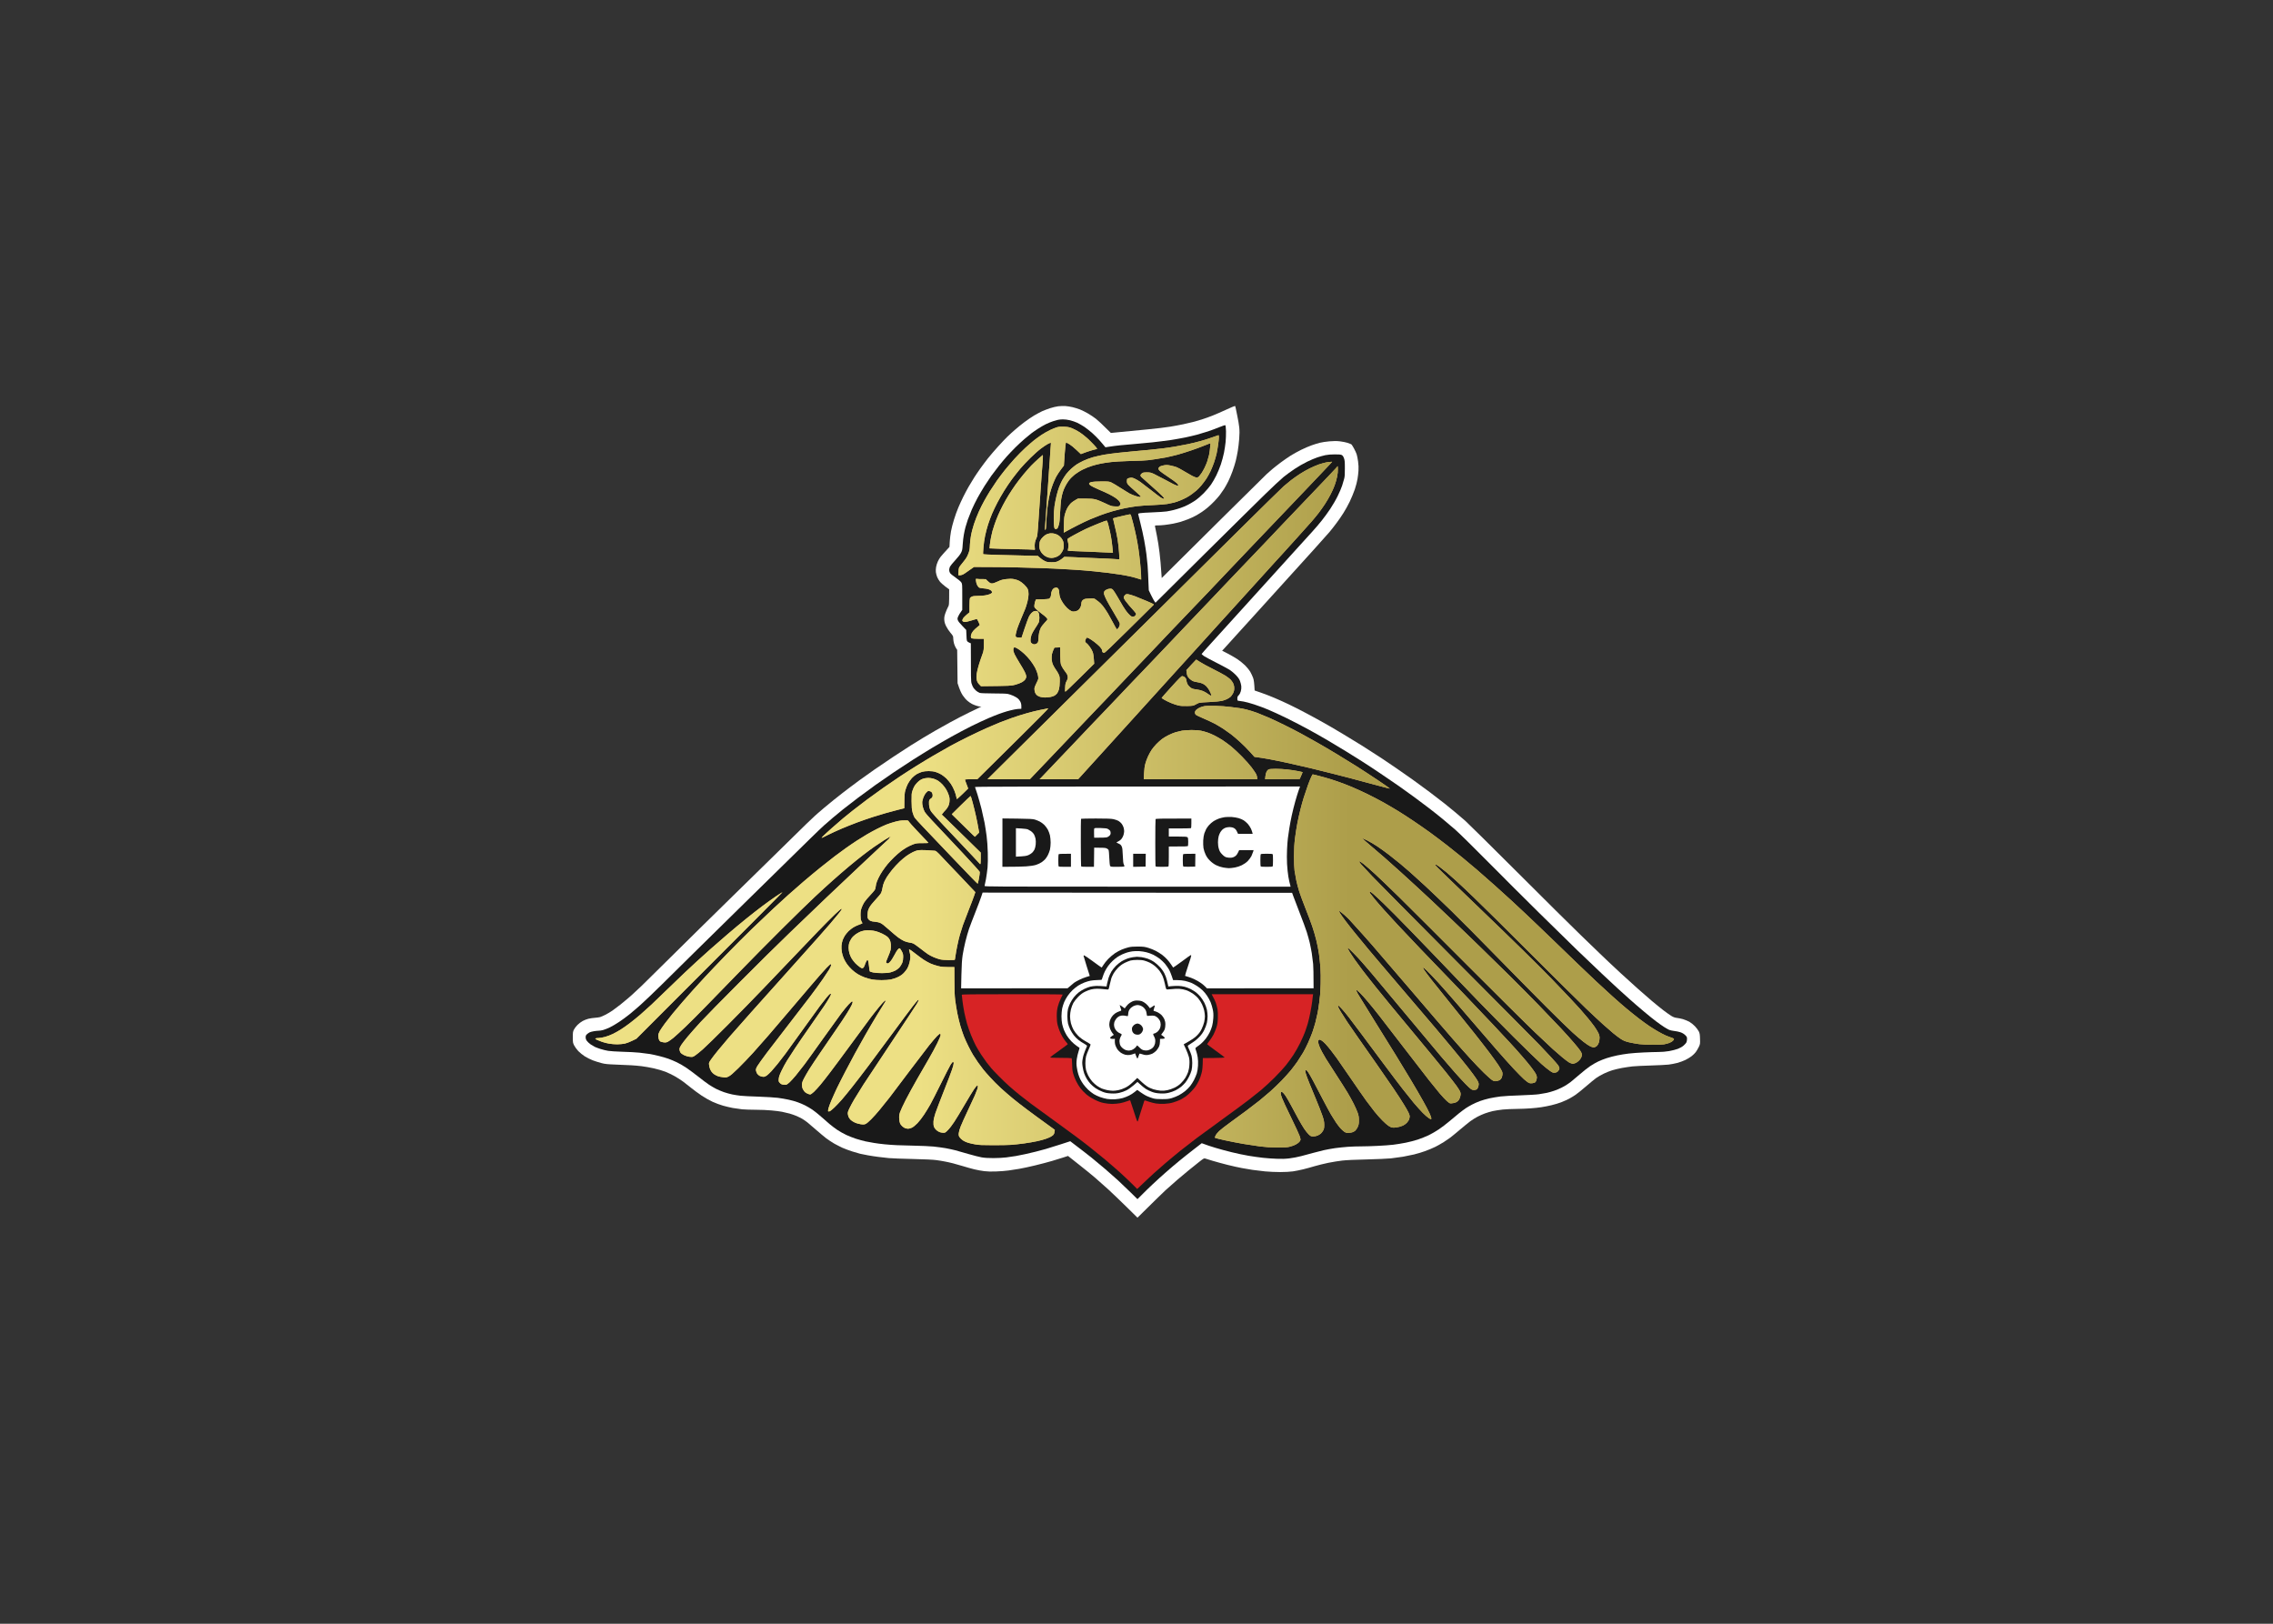 <svg clip-rule="evenodd" fill-rule="evenodd" stroke-linejoin="round" stroke-miterlimit="2" viewBox="0 0 560 400" xmlns="http://www.w3.org/2000/svg" xmlns:xlink="http://www.w3.org/1999/xlink"><rect x="0" y="0" width="560" height="400" fill="#333333" stroke="none"/><linearGradient id="a" gradientUnits="userSpaceOnUse" x1="61.432" x2="137.962" y1="67.622" y2="67.622"><stop offset="0" stop-color="#ede084"/><stop offset="1" stop-color="#ad9e4a"/></linearGradient><g transform="matrix(1.389 0 0 1.389 141.061 99.96)"><g fill-rule="nonzero"><path d="m86.14.09c-.34.04-.99.19-1.44.34s-1.09.39-1.42.54c-.33.16-.96.49-1.4.75s-1.21.79-1.72 1.17-1.26.99-1.68 1.36c-.42.36-1.02.91-1.35 1.23-.32.31-1.06 1.09-1.64 1.73s-1.4 1.59-1.82 2.12c-.41.53-1.01 1.32-1.32 1.76-.32.44-.8 1.16-1.09 1.6-.28.44-.73 1.18-1 1.65-.26.46-.7 1.27-.96 1.8s-.66 1.39-.88 1.92c-.23.53-.57 1.49-.77 2.14-.21.65-.44 1.59-.53 2.08-.09.5-.19 1.32-.22 1.83l-.05.92c-1 1.09-1.41 1.56-1.56 1.75-.15.18-.37.55-.49.81-.13.26-.27.72-.32 1-.05.29-.07.7-.04.92s.13.6.22.84c.1.25.31.62.48.82.16.21.61.61.98.89l.68.5c0 2.8-.01 2.8-.24 3.2-.12.22-.32.69-.44 1.04-.17.5-.21.75-.19 1.16.03.39.1.67.32 1.12.16.33.51.87.78 1.18.47.56.49.61.49 1.01 0 .23.07.65.15.94.09.28.25.64.36.8l.19.28.07 5.92c.41 1.27.65 1.74.92 2.16.24.36.62.79.87.99.24.2.58.43.76.52s.52.23.76.31.55.15.68.16h.24c-.43.21-1.3.62-2.2 1.06s-2.4 1.21-3.32 1.72c-.92.5-2.13 1.18-2.68 1.5-.55.31-1.5.88-2.12 1.25-.62.38-1.62 1-2.24 1.38-.62.39-1.97 1.27-3 1.95s-2.58 1.73-3.44 2.33-2.05 1.45-2.64 1.88c-.59.44-1.35 1-1.68 1.25-.33.24-.94.71-1.36 1.04s-1.1.87-1.52 1.2-1.23 1-1.8 1.48c-.57.49-1.06.91-1.08.93s-.24.22-.48.43c-.24.22-.91.85-1.48 1.4-.57.56-1.98 1.93-3.12 3.06-1.14 1.12-2.96 2.9-4.04 3.96s-3.71 3.63-5.84 5.72-4.85 4.76-6.04 5.93-3.78 3.73-5.76 5.69c-1.98 1.97-3.98 3.94-4.44 4.38s-1.06.99-1.32 1.23-.5.45-.52.48c-.02.02-.29.26-.6.52-.31.27-.9.76-1.32 1.09s-1.05.8-1.4 1.05c-.35.24-.93.59-1.28.76-.35.18-.77.36-.92.4-.15.05-.57.1-.92.13-.35.02-.87.1-1.16.17s-.74.25-1 .39-.68.45-.92.69-.53.62-.64.84c-.18.36-.2.5-.2 1.36 0 .91.01.99.24 1.45.13.26.46.71.73 1 .27.28.8.71 1.16.94.37.23 1.01.55 1.43.71s1.1.37 1.52.48c.64.17 1.07.21 2.64.27 1.03.04 2.24.09 2.68.12.44.02 1.25.1 1.8.16.55.07 1.54.24 2.2.39s1.58.42 2.04.6c.46.19 1.2.54 1.64.79.44.24 1.12.69 1.52.98.4.3 1.06.82 1.48 1.16s1.21.92 1.76 1.29 1.43.87 1.96 1.11 1.36.55 1.84.68c.48.14 1.26.32 1.72.41.46.08 1.22.19 1.68.24.46.04 1.54.08 2.4.08s2.12.05 2.8.12c.68.06 1.53.17 1.88.24s.95.21 1.32.31.95.31 1.28.45c.33.15.78.37 1 .5s.62.41.88.61c.26.21.98.82 1.6 1.37.62.54 1.41 1.2 1.76 1.47.35.26.96.66 1.36.9.4.23 1.08.58 1.52.78.44.19 1.21.48 1.72.64s1.14.34 1.4.41c.26.06.89.19 1.4.28s1.33.22 1.84.28c.51.07 1.33.16 1.84.21s2.41.12 4.24.16c2.1.05 3.64.12 4.2.2.48.06 1.17.18 1.52.25.35.06 1 .21 1.44.32s1.25.34 1.8.51 1.43.42 1.96.55 1.34.28 1.8.33c.54.07 1.29.09 2.12.05.7-.02 1.68-.1 2.16-.17.48-.06 1.33-.19 1.88-.29.55-.09 1.81-.36 2.8-.6s2.36-.6 3.04-.8 1.6-.48 2.04-.63l.8-.26c.5.4 1.32 1.05 2.16 1.71.83.65 2.02 1.62 2.64 2.15s1.7 1.49 2.4 2.13c.7.65 2.14 2.03 3.2 3.07l1.92 1.89c3.1-3.07 4.45-4.38 5-4.89.55-.5 1.49-1.33 2.08-1.84s1.48-1.25 1.96-1.64c.48-.4 1.3-1.06 1.82-1.46.86-.68.96-.74 1.16-.66.12.04.71.22 1.3.4s1.8.51 2.68.73 2.01.47 2.52.56 1.35.23 1.88.32c.53.08 1.54.2 2.24.27s1.91.12 2.68.12c.8 0 1.76-.05 2.24-.12.46-.07 1.29-.23 1.84-.37.55-.13 1.47-.39 2.04-.56s1.65-.43 2.4-.59c.75-.15 1.86-.33 2.48-.4.67-.08 2.4-.16 4.32-.2 1.76-.04 3.7-.13 4.32-.19.62-.07 1.57-.2 2.12-.29.55-.1 1.43-.28 1.96-.4.53-.13 1.41-.39 1.96-.59.55-.19 1.37-.54 1.82-.76.45-.23 1.14-.62 1.52-.86.39-.25.9-.6 1.14-.78s1-.8 1.68-1.38 1.53-1.26 1.88-1.53c.35-.26.93-.62 1.28-.8.35-.19.93-.44 1.28-.57s.98-.32 1.4-.42c.42-.09 1.23-.22 1.8-.28.57-.05 1.67-.11 2.44-.11.77-.01 1.89-.05 2.48-.1.59-.04 1.44-.13 1.88-.2.44-.06 1.25-.22 1.8-.35.55-.12 1.38-.38 1.84-.56s1.07-.46 1.36-.62c.29-.15.77-.45 1.07-.65.31-.21 1.14-.87 1.84-1.48.71-.61 1.54-1.3 1.85-1.52s.92-.57 1.36-.78 1.11-.48 1.48-.59c.37-.12 1.15-.3 1.72-.41.57-.1 1.42-.23 1.88-.28s1.92-.12 3.24-.16 2.74-.11 3.16-.16 1.1-.18 1.52-.29 1.07-.34 1.44-.52.89-.49 1.15-.7c.26-.2.59-.53.73-.73.15-.2.38-.6.52-.88.24-.51.25-.56.22-1.45-.02-.79-.05-.97-.22-1.32-.11-.22-.41-.63-.68-.91-.27-.29-.7-.63-1-.8-.29-.15-.79-.36-1.12-.46-.33-.09-.82-.19-1.08-.22-.35-.04-.62-.13-.98-.35-.28-.17-.92-.62-1.44-1.02-.51-.4-1.42-1.13-2.02-1.64-.59-.5-1.71-1.47-2.48-2.16-.77-.68-2.1-1.89-2.96-2.68s-1.88-1.75-2.28-2.13c-.39-.37-1.08-1.02-1.52-1.45-.44-.42-1.99-1.91-3.44-3.32-1.45-1.4-6.46-6.36-11.12-11.02-4.66-4.65-8.84-8.78-9.28-9.17s-1.21-1.05-1.72-1.47-1.37-1.13-1.92-1.57-1.72-1.34-2.6-2-2.28-1.69-3.12-2.29c-.84-.59-2.15-1.51-2.92-2.04s-1.87-1.27-2.44-1.65c-.57-.37-1.36-.89-1.76-1.14-.4-.26-1.26-.81-1.92-1.23-.66-.41-2.08-1.28-3.16-1.93s-2.66-1.58-3.52-2.06c-.86-.49-2.33-1.29-3.28-1.79s-2.26-1.17-2.92-1.48c-.66-.32-1.79-.83-2.52-1.14s-1.83-.74-2.45-.95l-1.13-.39c-.07-1.41-.14-1.86-.26-2.21-.1-.28-.32-.77-.5-1.08s-.6-.83-.93-1.16c-.34-.33-.95-.83-1.37-1.11-.42-.27-1.2-.72-1.73-1l-.97-.49c1.12-1.24 1.63-1.8 1.85-2.04.23-.25.74-.8 1.13-1.25.4-.44 1.43-1.57 2.29-2.52.85-.95 2.45-2.71 3.55-3.92s2.7-2.98 3.56-3.93 2.59-2.85 3.84-4.24c1.25-1.38 2.52-2.8 2.82-3.16.3-.35.85-1.06 1.23-1.57.38-.5.94-1.31 1.24-1.8.31-.48.81-1.38 1.11-2s.71-1.61.91-2.2c.2-.6.42-1.43.48-1.85.07-.41.15-1.08.17-1.48.03-.46.01-1.03-.07-1.6-.06-.48-.18-1.06-.25-1.28s-.29-.7-.49-1.06c-.19-.37-.41-.69-.49-.73s-.37-.15-.66-.25c-.29-.09-.88-.21-1.32-.26-.6-.07-1.07-.07-1.88 0-.59.05-1.37.17-1.72.26s-1 .29-1.44.45c-.44.15-1.27.51-1.84.79s-1.42.75-1.88 1.04-1.23.83-1.72 1.19c-.48.36-1.15.88-1.48 1.16s-.8.69-1.04.91c-.24.23-3.88 3.82-8.08 7.98-4.2 4.17-8.29 8.22-9.09 9.02l-1.45 1.44c-.14-2.23-.28-3.62-.39-4.52-.1-.9-.32-2.27-.48-3.04-.16-.78-.3-1.49-.32-1.59-.03-.17 0-.18.47-.18.28 0 .82-.03 1.22-.08.4-.04 1.08-.15 1.52-.23.44-.09 1.05-.24 1.36-.33.31-.1.88-.3 1.28-.45.4-.16.99-.43 1.32-.61s.82-.47 1.08-.65c.26-.17.73-.52 1.04-.78.31-.25.85-.75 1.2-1.12.36-.37.81-.89 1.01-1.15.2-.27.53-.75.75-1.08.21-.33.54-.93.74-1.33.2-.39.53-1.18.74-1.76.21-.57.48-1.42.59-1.88s.28-1.25.36-1.76c.09-.51.2-1.46.25-2.12.07-.87.07-1.44.01-2.05-.05-.46-.19-1.32-.32-1.92-.13-.59-.26-1.25-.3-1.47-.04-.21-.1-.4-.13-.42s-.73.28-1.56.66c-.82.38-1.93.86-2.46 1.07s-1.37.51-1.88.67c-.51.15-1.19.35-1.52.44s-1.1.27-1.72.4-1.68.33-2.36.44c-.68.12-2.54.34-4.12.49-1.58.16-3.67.36-4.64.45l-1.76.17c-1.55-1.55-2.29-2.22-2.64-2.5-.35-.27-.98-.7-1.4-.94-.42-.25-1.07-.57-1.44-.72-.37-.14-.97-.33-1.32-.41-.35-.09-.93-.17-1.28-.2-.35-.02-.92 0-1.26.04z" fill="#fff"/><path d="m86.07 2.5c-.16.04-.54.15-.84.24s-.87.33-1.27.52c-.4.2-1.03.56-1.4.81-.37.24-.9.6-1.16.8s-.82.66-1.24 1.02-1.16 1.04-1.64 1.52c-.49.49-1.17 1.2-1.52 1.6-.36.4-.99 1.15-1.41 1.68s-1.01 1.31-1.32 1.74c-.3.43-.84 1.24-1.2 1.8-.36.57-.9 1.5-1.22 2.07-.31.57-.78 1.53-1.04 2.12-.25.6-.57 1.41-.71 1.8-.13.4-.32.99-.41 1.32s-.22.93-.29 1.33c-.08.39-.16 1.17-.2 1.72-.05.87-.08 1.06-.29 1.47-.14.29-.53.79-1.03 1.33-.44.47-.86.99-.94 1.15s-.14.43-.14.59c0 .17.07.41.16.54.09.14.53.5.98.8.45.31.9.69 1 .84.18.28.18.31.18 2.59v2.3c-.43.59-.62.93-.71 1.14-.15.33-.16.42-.08.68.07.2.34.55.8 1.02l.69.72c.05 1.61.09 1.9.18 2.01.07.08.24.19.38.25l.26.11c0 6.21.02 6.75.13 7.12.07.25.21.57.31.73.09.15.32.4.5.56.17.15.46.32.63.38.21.06.98.09 2.45.1 1.27 0 2.31.03 2.56.09.23.05.65.19.94.32s.65.34.8.46.36.38.46.58c.12.24.18.49.18.81v.46c-.4 0-.83.05-1.2.12s-.99.22-1.36.33-.99.31-1.36.45c-.37.13-1.24.48-1.92.77s-2.05.93-3.04 1.42c-.99.5-2.56 1.32-3.48 1.84-.92.51-2.47 1.41-3.44 1.99-.97.59-2.52 1.54-3.44 2.13s-2.45 1.6-3.4 2.23c-.95.64-2.4 1.65-3.24 2.24-.84.6-2.24 1.63-3.12 2.29-.88.67-2.07 1.58-2.64 2.04s-1.36 1.11-1.76 1.45c-.4.33-1.1.94-1.56 1.35-.46.42-1.56 1.46-2.44 2.33-.88.86-2.55 2.5-3.72 3.65s-4.78 4.69-8.04 7.89c-3.26 3.19-7.27 7.13-8.92 8.77-1.65 1.63-4.19 4.14-5.64 5.57s-3.16 3.06-3.8 3.63-1.54 1.34-2 1.71-1.27.97-1.8 1.32c-.53.36-1.28.8-1.68.99s-.94.4-1.2.47-.62.12-.8.12-.55.04-.84.09-.63.14-.76.21-.34.22-.46.33c-.17.16-.22.29-.22.53 0 .23.06.42.22.65.13.17.43.45.66.61.24.15.58.36.76.45s.63.25 1 .37.99.27 1.36.33 1.51.13 2.52.16c1.01.02 2.36.1 3 .16.64.07 1.48.18 1.88.24.4.07 1.13.23 1.64.36.51.12 1.24.34 1.64.48s1.08.43 1.52.64 1.18.64 1.64.95 1.42 1.02 2.12 1.57c.7.56 1.57 1.21 1.92 1.44.35.24.93.57 1.28.75.35.17.96.43 1.36.57s1.06.32 1.48.41c.42.08 1.08.19 1.48.23.4.05 1.82.12 3.16.16 1.34.05 2.89.14 3.44.21s1.41.22 1.92.33 1.23.31 1.6.45c.37.13.97.38 1.32.56.35.17.95.53 1.32.78.37.26 1.06.8 1.52 1.22.46.41 1.13.99 1.48 1.29s.98.78 1.4 1.06 1.12.67 1.56.88 1.21.51 1.72.68c.51.16 1.27.37 1.7.47.43.09 1.11.22 1.52.28.41.07 1.24.18 1.86.24s1.61.14 2.2.16c.59.03 2.02.06 3.16.09 1.14.02 2.64.09 3.32.15.68.07 1.65.2 2.16.29s1.28.26 1.72.37 1.5.41 2.36.67c.86.25 1.9.52 2.32.59.49.09 1.22.13 2.08.13.73 0 1.75-.05 2.28-.12s1.3-.18 1.72-.25 1.16-.22 1.64-.33c.48-.1 1.31-.3 1.84-.43s1.34-.35 1.8-.48 1.63-.5 2.6-.81l1.76-.57c2.05 1.55 3.14 2.41 3.76 2.9.62.5 1.7 1.4 2.4 2s1.73 1.51 2.28 2.01c.55.51 1.56 1.47 2.24 2.14l1.24 1.22c1.24-1.25 2.1-2.08 2.72-2.66s1.68-1.55 2.36-2.14c.68-.6 1.73-1.49 2.32-1.97.59-.49 1.74-1.4 2.54-2.02l1.46-1.13c.84.32 1.67.59 2.4.81s2.04.58 2.92.79c.88.22 2.23.5 3 .63s1.92.29 2.56.36 1.72.15 2.4.17c.9.04 1.52.02 2.28-.07.57-.07 1.53-.25 2.12-.41.59-.15 1.51-.4 2.04-.55s1.39-.37 1.92-.49 1.45-.28 2.04-.37c.59-.08 1.6-.18 2.24-.23s1.72-.08 2.4-.08 2-.04 2.92-.09c.92-.04 2.15-.13 2.72-.2s1.57-.23 2.22-.36 1.62-.38 2.16-.56 1.39-.52 1.9-.76c.51-.25 1.32-.71 1.8-1.04.48-.32 1.31-.95 1.84-1.4s1.3-1.09 1.72-1.43.98-.75 1.24-.93c.26-.17.77-.47 1.12-.65.35-.19.98-.46 1.4-.62.42-.15 1.17-.37 1.68-.48s1.39-.26 1.96-.33 2.16-.16 3.52-.2c1.36-.05 2.84-.13 3.28-.2.44-.06 1.07-.17 1.4-.24s.92-.24 1.3-.37c.39-.13.96-.37 1.28-.53s.72-.38.9-.5c.18-.11.52-.35.76-.53.24-.19.94-.78 1.56-1.31.62-.54 1.46-1.21 1.88-1.49s1.07-.66 1.44-.83c.37-.18 1.06-.45 1.52-.6s1.29-.37 1.84-.48c.55-.12 1.47-.26 2.04-.33s1.78-.16 2.68-.2 2.07-.08 2.6-.08c.6 0 1.31-.06 1.9-.16.52-.09 1.22-.27 1.56-.4.39-.15.76-.36 1.01-.58.22-.19.44-.44.5-.56.06-.13.11-.4.11-.61 0-.34-.04-.41-.34-.7-.23-.22-.51-.38-.86-.5-.29-.09-.77-.19-1.08-.22s-.7-.12-.88-.19c-.18-.08-.59-.31-.92-.52-.33-.22-.94-.64-1.36-.96-.42-.31-1.39-1.09-2.16-1.74-.77-.64-1.94-1.65-2.6-2.24-.66-.58-1.63-1.46-2.16-1.95s-1.8-1.68-2.84-2.65c-1.03-.97-2.96-2.81-4.28-4.08-1.32-1.28-4.38-4.28-6.8-6.66-2.42-2.39-6.51-6.46-9.08-9.06s-5.17-5.15-5.76-5.66c-.59-.52-1.61-1.38-2.27-1.92-.65-.53-1.71-1.38-2.36-1.87-.64-.5-1.8-1.37-2.57-1.93-.77-.57-2.03-1.47-2.8-2.01s-2.25-1.55-3.28-2.24c-1.03-.7-2.49-1.65-3.24-2.13s-2.04-1.29-2.88-1.8c-.84-.52-2.26-1.37-3.16-1.9s-2.45-1.41-3.44-1.95-2.74-1.45-3.88-2.01-2.64-1.25-3.32-1.53c-.68-.29-1.8-.7-2.48-.92s-1.51-.45-1.84-.5-.72-.11-.86-.13c-.25-.03-.26-.05-.26-.39 0-.3.04-.41.24-.6.15-.15.29-.42.37-.7.08-.3.12-.62.09-.9-.02-.25-.13-.66-.23-.93-.13-.34-.33-.63-.71-1.03-.28-.3-.77-.71-1.08-.92-.31-.2-1.38-.77-2.36-1.27-.99-.5-2-1.04-2.24-1.2-.24-.17-.43-.34-.41-.38.02-.05.86-1 1.88-2.12 1.02-1.13 3.99-4.41 6.61-7.29 2.61-2.89 6-6.62 7.51-8.29 1.52-1.67 3.16-3.48 3.64-4.01.48-.52 1.22-1.39 1.64-1.92.42-.52 1.11-1.46 1.52-2.08s1.01-1.64 1.32-2.28c.32-.64.67-1.47.79-1.84.12-.38.28-.92.36-1.21.11-.4.14-.81.13-1.88 0-1.16-.02-1.42-.16-1.8-.12-.32-.23-.47-.4-.56-.17-.08-.5-.12-1.23-.11-.65 0-1.23.05-1.68.14-.37.08-1 .26-1.4.39s-1.22.48-1.84.78-1.61.87-2.2 1.27c-.59.39-1.48 1.04-1.96 1.43s-1.98 1.79-3.33 3.11c-1.36 1.32-6.27 6.18-10.93 10.79l-8.46 8.4c-.24-.29-.5-.79-.75-1.29l-.44-.92c-.1-2.61-.16-3.84-.21-4.41s-.14-1.47-.21-2-.24-1.63-.39-2.44c-.15-.82-.45-2.2-.68-3.07-.22-.87-.4-1.61-.4-1.64s.17-.09.38-.12c.21-.04 1.21-.1 2.22-.14s2.11-.11 2.44-.16.89-.16 1.24-.25.91-.25 1.24-.37c.33-.11.89-.34 1.24-.52.35-.17.95-.52 1.32-.77.39-.25 1.04-.81 1.52-1.29.46-.46 1.06-1.17 1.33-1.56.27-.4.69-1.12.93-1.61.24-.48.61-1.36.81-1.96.2-.59.45-1.53.56-2.08s.24-1.42.29-1.92c.05-.51.08-1.36.07-1.9-.02-.54-.07-1.01-.11-1.05-.05-.05-.42.06-1.04.32-.53.22-1.45.56-2.04.76-.59.19-1.48.46-1.96.59s-1.4.34-2.04.48c-.64.13-1.86.35-2.72.48-.86.12-2.26.3-3.12.39s-2.24.22-3.08.29-2.04.18-2.68.24c-.64.07-1.48.17-1.88.24l-.72.11c-.37-.46-.75-.89-1.08-1.27-.33-.37-.92-.96-1.32-1.31-.4-.34-1.01-.82-1.36-1.06-.35-.23-.91-.55-1.24-.71-.33-.15-.91-.35-1.28-.44-.4-.1-.92-.16-1.28-.16-.33.01-.73.04-.89.09z" fill="#191919"/><path d="m82.64 36.67c.1.22.15.53.15.93.01.4-.03.69-.12.86-.07.15-.35.61-.63 1.02-.28.42-.56.93-.63 1.13-.06.19-.14.54-.17.76-.03.26-.01.46.06.59.05.11.21.24.34.29.18.08.31.08.52.01.15-.05.32-.18.38-.29.05-.11.1-.42.1-.68 0-.27.06-.74.12-1.05.07-.3.21-.72.32-.92.11-.19.42-.58.68-.86.26-.27.48-.54.48-.6 0-.05-.18-.26-.39-.46s-.6-.51-.87-.71l-.49-.34zm4.2.11c-.08.06-.18.14-.22.18-.03.04-.06.2-.06.34s-.13.6-.29 1c-.21.55-.27.84-.26 1.1.03.34.05.37.27.39.13.01.28-.01.32-.05.04-.05.11-.23.14-.41s.11-.43.17-.55.32-.46.56-.76c.28-.34.45-.61.45-.74 0-.11-.09-.29-.2-.4-.13-.13-.29-.2-.46-.2-.14 0-.33.05-.42.1zm1.29 3.18c-.11.09-.35.46-.52.83-.18.36-.36.89-.41 1.18-.06.3-.07.73-.04 1.04.03.28.11.64.17.78.08.19.22.31.55.46.25.11.5.29.58.42.08.14.17.56.23 1.14.08.68.14.96.25 1.07.08.07.2.16.28.18s.23-.02.34-.09c.13-.08.24-.26.32-.54.07-.23.12-.69.12-1.02 0-.43-.05-.7-.16-.94-.09-.19-.45-.64-.8-1-.35-.37-.69-.77-.76-.9-.06-.13-.13-.39-.16-.56-.05-.25 0-.49.19-1.04.14-.4.26-.78.27-.86.01-.07-.04-.17-.11-.22-.1-.07-.17-.05-.34.07z" fill="#191919"/><path d="m71.38 67.62c.02.05.21.62.42 1.26.2.64.53 1.81.73 2.6.19.79.44 1.91.55 2.48.1.57.27 1.62.36 2.32.1.75.19 1.99.21 2.97.03.99.01 2.08-.04 2.64-.05.53-.18 1.45-.28 2.04-.11.6-.22 1.15-.25 1.22-.04.14 1.29.14 27.12.14h27.16c-.18-.65-.31-1.27-.4-1.8s-.19-1.53-.23-2.24c-.04-.7-.04-1.86 0-2.56.03-.71.1-1.61.15-2 .05-.4.16-1.18.25-1.73.08-.55.28-1.57.43-2.28.15-.7.44-1.86.64-2.56.2-.71.47-1.58.6-1.94l.24-.66c-51.9 0-57.7.02-57.66.1z" fill="#fff"/><path d="m115.68 72.96c-.29.05-.74.15-1 .24s-.7.3-.96.46c-.26.17-.64.49-.83.71s-.42.54-.51.71c-.09.18-.23.52-.32.76-.09.27-.17.77-.2 1.25-.02.45 0 1.04.05 1.36.05.31.22.83.38 1.16.2.42.43.74.78 1.08.31.31.71.6 1.09.79.37.18.85.34 1.24.41.35.06.82.12 1.04.12s.69-.06 1.04-.12c.39-.07.88-.23 1.24-.41.38-.19.77-.46 1.05-.74.24-.25.53-.65.65-.89.11-.24.24-.58.29-.74l.09-.3h-2.56c-.34.75-.49.94-.74 1.1-.22.15-.46.23-.74.25-.22.01-.56-.02-.76-.07-.26-.07-.47-.21-.78-.53-.34-.35-.45-.54-.58-.97-.11-.35-.16-.77-.16-1.18 0-.36.06-.84.13-1.09.07-.24.21-.56.31-.72.1-.15.27-.36.37-.45.1-.1.33-.23.49-.3.17-.07.51-.13.76-.13.33.01.55.06.78.18.23.13.38.3.52.6l.2.42h2.6c-.07-.34-.19-.65-.31-.92-.12-.26-.38-.65-.57-.86-.2-.22-.52-.49-.72-.62-.2-.12-.59-.3-.88-.38-.29-.09-.84-.18-1.24-.21-.4-.02-.95-.01-1.24.03zm-39.43 4.52-.01 4.29c2.39 0 3.59-.04 4.22-.08.8-.06 1.32-.14 1.76-.27.35-.11.79-.33 1.02-.49.22-.16.5-.41.62-.55.13-.14.33-.46.46-.71s.29-.69.36-.96c.06-.28.12-.83.12-1.22 0-.4-.06-.98-.12-1.29-.07-.3-.24-.77-.38-1.03s-.43-.64-.63-.84-.56-.47-.8-.59-.63-.28-.87-.35c-.36-.11-.94-.14-3.09-.17l-2.66-.03zm13.95-4.23c-.04.03-.06 1.91-.05 4.17 0 2.26.03 4.16.05 4.23.03.1.24.12 1.16.12h1.12l.04-3.4c1.64 0 2 .03 2.19.12.15.06.31.19.36.28s.11.72.13 1.4c.03.71.09 1.32.14 1.42.1.18.14.18 1.3.18.72 0 1.22-.03 1.24-.08.02-.04-.02-.2-.1-.34-.1-.2-.14-.57-.18-1.58-.04-1.08-.08-1.38-.21-1.64-.11-.24-.24-.35-.53-.48-.21-.09-.38-.18-.38-.2 0-.03.13-.1.3-.18.16-.07.42-.26.56-.42s.31-.47.38-.71c.07-.23.12-.54.12-.7 0-.15-.05-.44-.1-.64-.06-.2-.21-.5-.34-.67s-.38-.39-.56-.5c-.18-.1-.57-.24-.88-.31-.43-.09-1.15-.12-3.13-.12-1.41 0-2.59.03-2.63.05zm13.21.07c-.03.07-.05 1.94-.05 4.17 0 2.22.02 4.09.04 4.16.03.1.24.12 1.16.12s1.13-.02 1.16-.12c.02-.07.04-.88.04-1.8v-1.68c3.1 0 3.37-.02 3.4-.12.02-.07.04-.41.04-.76 0-.47-.03-.68-.12-.76-.1-.1-.4-.13-1.72-.13h-1.6v-1.44c2.91 0 3.81-.01 3.88-.04.1-.03.12-.2.12-.88v-.84c-5.88 0-6.31.02-6.35.12z" fill="#191919"/><path d="m78.64 74.92v5.05c1.63-.08 1.88-.13 2.24-.29.24-.12.54-.31.67-.44.12-.13.3-.38.39-.55.09-.18.18-.58.21-.88.04-.34.02-.76-.03-1.04-.06-.27-.19-.63-.3-.81-.12-.17-.35-.41-.51-.52-.17-.11-.42-.25-.55-.31s-.66-.13-1.18-.16zm13.89.06c-.03.06-.04.46-.03.87l.02.76c1.49 0 2.05-.03 2.2-.06s.38-.16.5-.28c.17-.17.22-.3.22-.51 0-.15-.05-.33-.1-.4-.06-.07-.21-.2-.34-.28-.2-.13-.43-.16-1.33-.19-.9-.02-1.1-.01-1.14.09z" fill="#fff"/><path d="m86.21 79.57c-.03.06-.05.53-.05 1.04s.02.97.04 1.04c.03.1.23.12 1.12.12h1.08v-2.32c-1.95 0-2.15.02-2.19.12zm13.23-.12v2.32l2.2-.04.03-2.28zm8.85.12c-.03.06-.05.54-.05 1.06s.03.99.06 1.04c.04.08.33.1 1.1.08l1.04-.02.03-2.28c-1.94 0-2.14.02-2.18.12zm13.76 0c-.03.06-.05.53-.05 1.04s.02.97.04 1.04c.03.1.23.12 1.08.12s1.05-.02 1.08-.12c.02-.07.04-.53.04-1.04s-.02-.98-.04-1.04c-.03-.1-.23-.12-1.07-.12-.85 0-1.04.02-1.08.12z" fill="#191919"/><path d="m72.51 87c-.11.36-.58 1.59-1.03 2.74-.46 1.14-.97 2.51-1.16 3.04-.18.53-.47 1.54-.64 2.25-.18.7-.39 1.78-.49 2.4-.12.84-.18 1.71-.22 3.5l-.05 2.39 18.88-.01c.68-.59 1.01-.86 1.16-.98.15-.11.57-.35.92-.52.35-.18.91-.4 1.24-.5s.61-.18.62-.19c0 0-.24-.78-.55-1.73-.3-.95-.55-1.77-.55-1.82 0-.06.05-.1.1-.1.06 0 .77.48 1.58 1.08s1.5 1.08 1.52 1.08.17-.21.32-.46.53-.73.84-1.05.85-.78 1.2-1.02c.35-.23.89-.53 1.2-.65.31-.13.83-.31 1.16-.39.46-.12.86-.15 1.72-.15.97.01 1.21.04 1.84.23.4.12 1.01.37 1.36.55.35.19.86.51 1.12.71s.66.56.87.8c.22.23.54.65.71.91.18.26.34.5.35.52s.7-.46 1.53-1.07c.82-.62 1.54-1.12 1.58-1.13.04 0 .09.03.1.08.02.04-.23.86-.56 1.82-.32.95-.56 1.75-.54 1.78.02.02.26.09.52.16s.79.27 1.16.45.9.48 1.16.67.61.48.76.64l.28.29 18.92-.01c0-2.63-.04-3.81-.08-4.32-.05-.51-.16-1.36-.24-1.9-.09-.54-.25-1.37-.36-1.84-.11-.48-.35-1.33-.53-1.91-.18-.57-.75-2.12-1.27-3.44s-1.03-2.66-1.13-2.96l-.2-.56-54.9-.04z" fill="#fff"/></g><path d="m87.16 3.71c.66.03.91.07 1.44.28.35.14.96.46 1.36.72.4.27.99.73 1.32 1.03s.86.83 1.18 1.17.58.65.58.7c0 .04-.04.08-.1.08-.05 0-.46.1-.9.23s-1.04.32-1.88.65l-.79-.74c-.43-.41-.98-.86-1.22-1s-.48-.28-.55-.3c-.1-.04-.13.08-.18.62-.04.36-.08.89-.11 1.18-.02.29-.07.92-.16 2.28l-.52.68c-.28.38-.66.95-.84 1.28s-.45.95-.61 1.37c-.16.41-.38 1.12-.5 1.56-.11.44-.28 1.27-.36 1.84-.09.57-.19 1.65-.24 2.4s-.09 1.56-.1 1.8c-.01.26-.06.44-.12.46-.07.02-.09-.08-.06-.4.02-.23.06-.72.08-1.1.02-.37.11-1.63.2-2.8s.21-2.95.28-3.96c.07-1.02.14-2.1.16-2.41s.07-1.04.12-1.64c.04-.59.09-1.42.12-1.84s.06-.88.08-1.02c.03-.18.01-.26-.06-.26-.05 0-.3.11-.54.24s-.76.48-1.16.78c-.4.29-1.22 1.02-1.83 1.62-.61.59-1.44 1.48-1.85 1.96-.4.49-1.07 1.33-1.48 1.88-.4.56-1.03 1.47-1.38 2.05-.36.57-.89 1.51-1.19 2.08s-.72 1.45-.94 1.96c-.21.51-.54 1.37-.71 1.92-.18.55-.42 1.46-.53 2.01-.12.55-.25 1.48-.29 2.08-.05.59-.08 1.12-.06 1.16.03.05 1.18.11 3.03.15 1.64.04 3.82.09 6.68.17l.4.35c.21.19.59.45.83.56.38.18.55.21 1.2.21s.82-.03 1.2-.21c.24-.11.58-.32 1.07-.75l1.56.06c.86.04 1.86.08 2.21.1s1.2.05 1.88.08c.68.02 1.6.06 2.04.08.44.03 1.09.06 2.08.13l-.06-1.15c-.03-.63-.15-1.7-.26-2.38-.12-.69-.35-1.8-.53-2.49-.17-.68-.3-1.24-.29-1.25s.29-.09.62-.18.96-.24 1.4-.33.86-.18.94-.2c.1-.03.17.03.23.18.04.12.22.76.39 1.42s.42 1.73.55 2.37c.13.63.31 1.66.4 2.28s.22 1.66.28 2.32c.07.66.14 1.61.17 2.1.02.5.03.9.02.9s-.24-.07-.5-.16-.84-.25-1.28-.36c-.44-.1-1.25-.26-1.8-.35s-1.58-.23-2.28-.32-1.84-.22-2.52-.28c-.68-.07-1.55-.14-1.92-.17-.37-.02-.88-.06-1.12-.08s-.82-.05-1.28-.08c-.46-.02-1.11-.06-1.44-.08s-1.01-.05-1.52-.08c-.51-.02-1.42-.06-2.04-.08s-2.51-.08-4.2-.12-4.13-.08-7.76-.08l-.5.35c-.28.2-.75.53-1.06.74-.43.3-.63.39-1.2.39l.01-.52c0-.28.04-.64.09-.8.05-.15.35-.57.66-.92.32-.37.68-.88.83-1.2.15-.31.31-.75.36-.98s.09-.67.09-.96c0-.3.07-.99.17-1.54.09-.58.33-1.49.55-2.17.21-.64.6-1.63.86-2.2s.68-1.42.94-1.88c.25-.46.72-1.26 1.03-1.76.32-.51.88-1.35 1.25-1.88.37-.52 1-1.35 1.4-1.85s1.17-1.4 1.72-2.01c.55-.6 1.41-1.48 1.92-1.94s1.19-1.06 1.52-1.32.92-.69 1.32-.96 1.08-.66 1.52-.87 1-.43 1.24-.5c.3-.09.69-.12 1.24-.1zm27.42 1.5c.03 0 .06.17.06.38s-.05.76-.12 1.22c-.06.46-.19 1.2-.28 1.64-.1.44-.3 1.16-.46 1.6-.15.44-.42 1.13-.61 1.52-.19.4-.51.99-.72 1.32-.22.33-.62.88-.9 1.21-.27.33-.67.74-.88.92-.21.17-.56.45-.79.62-.22.17-.65.45-.96.62s-.83.41-1.16.54c-.33.14-.82.3-1.08.37s-.8.18-1.2.25-1.57.16-2.6.2-2.31.13-2.84.2-1.43.22-2 .33c-.57.12-1.58.36-2.24.55s-1.63.51-2.16.71-1.37.54-1.88.75c-.51.22-1.5.69-2.2 1.05s-1.54.79-2.44 1.3l.03-1.39c.02-1.12.06-1.49.21-1.98.09-.33.27-.78.39-.99.11-.22.36-.56.54-.76.18-.21.56-.5 1.35-.93h1.28c.94.01 1.43.04 1.84.15.31.07 1.06.38 1.68.67 1.07.52 1.15.54 1.8.57.63.02.69.01.82-.16.07-.11.14-.24.14-.31s-.09-.25-.2-.4c-.1-.16-.4-.43-.65-.61-.26-.18-.79-.49-1.19-.69s-1.24-.58-1.88-.85-1.28-.59-1.43-.71c-.2-.16-.26-.26-.22-.36.03-.08.2-.19.39-.24.2-.05.93-.1 1.74-.1 1.34 0 1.42 0 1.84.2.24.11.94.53 1.56.93.62.39 1.32.83 1.56.97.24.13.72.34 1.06.45.34.12.71.21.82.21s.2-.04.2-.08c0-.05-.44-.46-.98-.93s-1.1-.98-1.24-1.14c-.21-.24-.26-.36-.26-.68 0-.28.04-.39.14-.45.08-.04.28-.1.46-.13.26-.05.41-.01.8.16.26.12.71.38 1 .59s1.11.84 1.84 1.41c.73.58 1.5 1.16 1.72 1.31.22.14.46.26.54.26s.14-.03.14-.06c.01-.03-.17-.24-.38-.47-.21-.22-1.08-1.02-1.94-1.77s-1.64-1.45-1.74-1.56c-.11-.1-.18-.25-.16-.34.01-.08.12-.23.25-.32.18-.14.34-.17.88-.17.58 0 .72.04 1.25.28.33.16 1.12.57 1.76.91.64.35 1.41.76 1.72.91.31.14.62.27.7.27s.14-.05.14-.1c0-.06-.11-.22-.26-.36-.14-.14-.84-.64-1.54-1.11s-1.38-.95-1.5-1.07c-.12-.11-.22-.29-.22-.39s.09-.25.22-.34c.12-.09.45-.2.74-.25.43-.08.64-.07 1.16.03.35.07.84.2 1.08.29s.84.41 1.32.71c.48.29 1.14.67 1.46.84s.68.3.8.31c.14 0 .3-.08.43-.22.11-.13.31-.39.45-.59.13-.19.36-.61.52-.92.15-.31.36-.79.46-1.08.09-.29.24-.81.33-1.16.08-.35.18-.98.27-2.13l-.32.11c-.18.07-.68.26-1.12.44s-1.34.51-2 .73c-.66.23-1.72.56-2.36.74-.64.17-1.61.4-2.16.51-.55.1-1.4.24-1.88.31s-1.04.14-1.24.17c-.2.02-.72.06-1.16.08s-1.59.06-2.56.08c-.97.03-2.25.1-2.84.17s-1.42.19-1.84.28c-.42.08-1.12.26-1.56.4-.44.13-1.16.42-1.6.64-.44.21-1.09.62-1.44.89-.35.28-.82.74-1.03 1.03-.21.28-.51.75-.65 1.04-.15.28-.34.74-.43 1.02-.09.27-.23.85-.3 1.28-.06.43-.15 1.5-.19 2.38-.04 1.03-.11 1.77-.2 2.08-.07.27-.18.56-.24.66-.07.11-.2.18-.32.18-.17 0-.21-.05-.29-.34-.04-.18-.08-.9-.08-1.58 0-.69.06-1.63.13-2.12.07-.48.23-1.31.36-1.84.12-.53.34-1.25.48-1.6.14-.36.38-.88.53-1.17.16-.28.47-.77.7-1.08.23-.3.65-.76.94-1 .28-.25.69-.57.91-.72s.76-.44 1.2-.65 1.2-.49 1.68-.63c.48-.13 1.35-.33 1.92-.44.57-.1 1.74-.26 2.6-.35s2.17-.22 2.92-.29 1.94-.18 2.64-.24c.7-.07 1.73-.18 2.28-.25.55-.06 1.54-.21 2.2-.32s1.7-.31 2.32-.44c.62-.12 1.68-.39 2.36-.58.68-.2 1.64-.5 2.12-.68.48-.17.91-.32.94-.33zm-31.17 3.52c.03 0 .02.39-.01.86s-.06 1.01-.08 1.18c-.02.18-.05.63-.08 1-.02.38-.09 1.4-.16 2.29-.06.88-.17 2.43-.24 3.44s-.14 2.06-.16 2.32c-.02.27-.08 1.11-.13 1.88-.08 1.18-.12 1.46-.27 1.77-.1.19-.22.55-.27.8-.04.24-.06.63-.03.87.06.44.06.44-.14.39-.11-.03-1.59-.07-3.28-.1s-3.42-.07-4.6-.14l.06-.65c.04-.36.14-.98.22-1.37.09-.4.19-.87.24-1.05.05-.17.2-.66.34-1.08.13-.41.42-1.17.64-1.68.21-.5.61-1.33.88-1.84.26-.51.74-1.34 1.05-1.84.32-.51.84-1.3 1.17-1.76.33-.47.97-1.3 1.43-1.85s1.07-1.25 1.36-1.55.87-.85 1.28-1.22.76-.67.78-.67zm51.33 1.2-.27.3c-.15.17-1 1.06-1.87 1.98-.88.93-2.37 2.5-3.32 3.49-.94.99-2.44 2.56-3.32 3.48-.88.93-2.01 2.12-2.52 2.64-.51.53-1.99 2.08-3.29 3.45-1.3 1.36-3.13 3.29-4.07 4.28s-2.43 2.56-3.31 3.49c-.89.92-2.02 2.11-2.53 2.64s-1.3 1.36-1.76 1.84c-.46.49-1.56 1.64-2.45 2.56-.88.93-2.39 2.52-3.35 3.53-.97 1.01-2.8 2.94-4.08 4.28s-3.15 3.31-4.16 4.37c-1.01 1.05-2.2 2.3-2.64 2.76s-2.33 2.45-4.2 4.41c-1.86 1.96-4.09 4.29-6.48 6.8h-7.52l4.58-4.54c2.52-2.5 7.46-7.39 10.98-10.87s9.69-9.59 13.72-13.58 10.76-10.66 14.96-14.82 7.93-7.82 8.28-8.13.95-.8 1.32-1.09 1.08-.78 1.56-1.1c.48-.31 1.28-.77 1.76-1 .48-.24 1.2-.55 1.6-.69.4-.13.95-.29 1.24-.35.29-.07.66-.12 1.14-.13zm.98.77.02.55c.02.34-.03.87-.13 1.32-.08.42-.28 1.13-.45 1.57-.16.44-.49 1.18-.74 1.64-.24.46-.67 1.2-.96 1.64s-.78 1.14-1.1 1.56-.88 1.1-1.25 1.52c-.36.42-1.51 1.7-2.55 2.85-1.03 1.14-2.27 2.51-2.75 3.04s-1.03 1.12-1.21 1.32-1.94 2.15-3.92 4.33-4.8 5.29-6.28 6.92c-1.47 1.63-3.61 3.99-4.75 5.25-1.14 1.25-2.22 2.44-2.4 2.64-.19.2-1.4 1.53-2.69 2.97-1.3 1.43-3.44 3.79-4.76 5.25-1.32 1.45-4.14 4.56-10.12 11.16l-6.84.01.52-.54c.28-.3 1.22-1.29 2.08-2.19s2.32-2.43 3.24-3.4 2.43-2.56 3.35-3.53 2.04-2.14 2.49-2.6c.44-.46 1.52-1.6 2.4-2.52.88-.93 1.97-2.08 2.44-2.57.47-.48 1.26-1.31 1.77-1.84.5-.53 2.33-2.46 4.08-4.28 1.74-1.83 3.62-3.81 4.19-4.41.56-.59 2.08-2.18 3.36-3.52s3.1-3.25 4.04-4.25c.94-.99 2.09-2.19 2.56-2.68.47-.48 1.95-2.03 3.29-3.44 1.33-1.41 2.83-2.98 3.31-3.49.48-.5 2.77-2.9 5.08-5.32 2.31-2.41 4.31-4.52 4.44-4.68zm-41 9.66c.07.02.17.22.26.54.08.29.23.92.34 1.4.11.49.25 1.26.31 1.73.06.46.14 1.11.22 2.04l-1.58-.07c-.88-.03-1.77-.08-1.99-.09-.22-.02-1.1-.05-1.96-.08-.86-.02-1.77-.06-2.02-.08s-.46-.05-.46-.06.04-.22.08-.46c.06-.3.06-.57 0-.84-.04-.22-.1-.49-.13-.6-.05-.19.02-.24 1.14-.86.65-.36 1.59-.84 2.07-1.07s1.49-.66 2.24-.96c.75-.31 1.41-.55 1.48-.54zm-9.52 2.27c.27.03.59.13.83.26.21.12.49.34.61.5.13.15.28.41.35.58.08.17.13.53.13.84 0 .43-.04.62-.22.97-.12.24-.36.56-.54.71s-.5.32-.72.38c-.22.07-.52.12-.66.12s-.41-.04-.6-.08c-.19-.05-.52-.22-.74-.38-.25-.2-.47-.45-.62-.74-.19-.37-.22-.54-.22-1 0-.37.05-.67.15-.88.08-.18.32-.49.54-.69.21-.2.52-.41.67-.46.15-.04.35-.1.44-.12.09-.03.36-.03.6-.01zm-13.5 8.07c.1.03.5.05 1.58.05l.41.38c.33.31.47.38.71.38.18 0 .56-.12 1.01-.34.59-.28.85-.35 1.51-.43.61-.07.93-.07 1.34 0 .3.05.73.19.96.31.23.11.63.41.88.66.26.24.54.59.62.77.11.22.16.49.16.92 0 .39-.07.87-.2 1.36-.11.42-.27.95-.36 1.18s-.43 1.04-.75 1.8-.66 1.64-.75 1.94c-.09.31-.19.71-.22.89-.04.25-.02.34.09.44.08.07.3.12.95.12l.56-1.69c.31-.92.65-1.84.75-2.04s.28-.46.4-.59c.11-.12.3-.27.41-.33s.32-.1.47-.09c.21.01.29.06.41.29.11.2.15.45.16.9 0 .42-.04.71-.13.88-.07.15-.35.61-.63 1.02-.28.42-.56.93-.63 1.13-.06.19-.14.54-.17.76-.03.26-.01.46.06.59.05.11.21.24.34.29.18.08.31.08.52.01.15-.05.32-.18.38-.29.05-.11.1-.42.1-.68 0-.27.06-.74.12-1.05.07-.3.21-.72.32-.92.11-.19.42-.58.68-.86.26-.27.48-.53.48-.58 0-.04-.1-.19-.22-.33s-.51-.46-.86-.71c-.35-.26-.78-.61-.96-.8-.32-.32-.32-.33-.27-.78.03-.26.1-.56.27-.91l1.08-.02c.59-.02 1.15-.06 1.23-.1s.2-.17.26-.29.11-.36.11-.52c0-.17.07-.46.16-.64.11-.23.25-.38.42-.46.15-.07.34-.09.45-.06s.24.16.3.28.11.4.11.62.07.6.16.86c.09.25.32.69.52.98.19.29.53.69.75.9.23.21.55.44.71.51.2.09.4.11.62.07.18-.03.43-.11.56-.19s.32-.31.42-.5.18-.49.18-.67.05-.4.12-.5.23-.24.36-.3c.15-.08.52-.13 1.03-.14.71-.02.82 0 .98.14.11.09.35.27.54.4s.54.47.77.76.64.88.9 1.32.68 1.2.93 1.68c.26.49.51.96.58 1.04.11.16.11.16.31-.04.11-.11.23-.34.27-.52.07-.27.05-.37-.11-.68-.1-.2-.55-.97-1-1.72s-1-1.7-1.21-2.12c-.22-.42-.41-.89-.44-1.04-.03-.16-.01-.36.04-.46s.23-.26.41-.34c.18-.09.46-.16.64-.16.26 0 .36.04.54.26.12.14.45.65.73 1.14.28.48.73 1.25 1 1.71s.71 1.07.97 1.34c.41.43.52.51.76.51.17.01.33-.05.41-.14.07-.07.15-.2.18-.28.03-.1-.07-.27-.37-.6-.24-.25-.63-.69-.87-.98-.25-.29-.56-.68-.7-.88s-.25-.44-.25-.54.1-.28.22-.4c.19-.18.26-.2.58-.16.2.02.74.19 1.2.36.46.18 1.4.56 2.08.85s1.25.55 1.26.59c.02.03-.13.2-.32.37s-2.13 2.09-4.32 4.27c-2.87 2.84-4.03 3.95-4.16 3.95-.1 0-.23-.04-.28-.1-.06-.06-.1-.2-.1-.32 0-.15-.12-.35-.38-.64-.21-.23-.67-.63-1.02-.89s-.77-.54-.94-.62c-.16-.09-.34-.14-.38-.11-.04.02-.13.16-.2.32-.09.2-.1.32-.04.44.04.08.14.19.22.23.08.03.31.3.52.58.22.28.46.71.55.95.11.28.19.75.27 2.1l-2.5 2.47c-1.38 1.36-2.54 2.48-2.6 2.48-.08 0-.09-.18-.05-.74.03-.61.08-.81.25-1.11.13-.21.22-.48.22-.66 0-.16-.06-.41-.13-.56-.08-.14-.28-.44-.46-.66-.17-.22-.41-.6-.52-.84-.2-.41-.21-.52-.25-3.28l-1 .04-.18.36c-.09.2-.21.56-.27.8-.05.24-.07.67-.05.96.03.31.12.7.25.96.11.24.34.62.5.84.17.22.39.6.5.84.17.39.19.55.18 1.28 0 .48-.06 1.05-.13 1.33-.07.26-.22.6-.34.75s-.35.34-.5.42-.48.18-.72.23c-.24.04-.66.08-.92.08s-.66-.05-.88-.12c-.22-.06-.5-.22-.62-.34s-.25-.35-.3-.5c-.04-.16-.08-.42-.08-.58 0-.2.11-.53.32-.93.18-.34.34-.71.36-.82.03-.11-.01-.45-.08-.76s-.29-.86-.48-1.24c-.2-.37-.59-.97-.87-1.32s-.75-.87-1.06-1.15c-.3-.28-.77-.65-1.03-.82-.31-.21-.55-.31-.68-.3-.17.02-.2.07-.22.37-.01.24.05.48.22.84.13.27.53.97.88 1.54.36.57.78 1.29.93 1.6s.27.67.27.8c0 .14-.08.37-.18.52s-.36.37-.58.49c-.22.13-.74.33-1.16.45-.75.21-.8.21-6.12.27l-.33-.34c-.24-.26-.35-.46-.42-.79s-.07-.59-.01-1.08c.05-.35.22-1.04.37-1.54.15-.49.41-1.29.59-1.76.32-.84.32-.89.32-2.9h-1c-.55 0-1.07-.04-1.16-.08-.11-.06-.16-.16-.16-.34 0-.15.08-.43.18-.62.1-.2.36-.51.58-.7s.5-.42.83-.71l-.22-.52c-.13-.28-.26-.53-.3-.54s-.48.11-.99.27c-.54.17-1.03.28-1.19.26-.15-.02-.31-.09-.36-.17-.07-.1-.05-.2.07-.43.09-.17.38-.48 1.16-1.11v-1.18c0-.65.04-1.25.08-1.34s.21-.22.36-.28c.18-.08.54-.12 1.02-.12.41 0 .99-.04 1.3-.09.31-.04.71-.15.9-.24.23-.1.34-.2.34-.31 0-.09-.07-.23-.15-.3-.08-.08-.31-.19-.5-.25s-.62-.13-.95-.15c-.39-.03-.65-.09-.75-.17-.08-.08-.22-.28-.31-.45-.09-.18-.17-.5-.19-.72-.03-.37-.02-.39.15-.34zm38.92 14.31c.01 0 .32.19.68.43s1.4.8 2.3 1.25 1.89.98 2.2 1.18.7.49.87.65.39.47.5.69c.13.29.19.55.19.89 0 .36-.05.58-.22.91-.12.24-.33.52-.46.63s-.41.28-.62.39c-.21.1-.61.24-.88.31-.29.07-1.19.15-2.14.2-.9.04-1.75.1-1.88.14s-.42.18-.64.3c-.38.22-.46.24-1.48.27-.82.02-1.21-.01-1.64-.11-.31-.08-.87-.26-1.24-.42-.37-.15-.91-.41-1.18-.57-.28-.16-.5-.31-.5-.33-.01-.02.78-.91 1.73-1.96 1.48-1.63 1.78-1.92 1.95-1.91.11.01.29.09.4.17s.23.24.26.34c.03.11.07.32.1.47.02.16.12.41.22.56s.32.38.5.51c.25.18.46.24.98.3.36.04.88.17 1.16.28s.69.34.92.52c.23.17.47.32.54.32.1 0 .1-.07-.04-.4-.09-.22-.25-.55-.36-.72-.11-.18-.32-.44-.46-.59-.14-.14-.42-.34-.62-.43-.2-.1-.61-.21-.92-.25s-.69-.14-.84-.21c-.15-.08-.4-.26-.55-.4-.14-.13-.31-.35-.38-.47-.06-.12-.13-.41-.2-1.06l.86-.94c.48-.52.87-.94.89-.94zm3.38 8.21c.86.02 2 .1 2.72.2.68.09 1.4.18 1.6.21.2.02.74.13 1.2.24s1.33.38 1.92.6c.59.23 1.57.63 2.16.89s1.8.83 2.68 1.27c.88.43 2.18 1.1 2.88 1.48s1.98 1.09 2.84 1.58 2.37 1.37 3.36 1.97c.99.59 2.59 1.58 3.56 2.19s2.74 1.77 3.94 2.57 2.15 1.47 2.12 1.48-.67-.14-1.42-.35c-.75-.2-2.08-.56-2.96-.79-.88-.24-2.09-.56-2.68-.72-.59-.15-2-.51-3.12-.8s-2.89-.72-3.92-.97-2.76-.64-3.84-.88-2.66-.56-3.52-.72c-.86-.15-1.79-.31-2.57-.4l-.83-.92c-.45-.51-1.25-1.3-1.76-1.76-.52-.47-1.21-1.06-1.55-1.32s-.95-.69-1.37-.97c-.42-.27-1.1-.68-1.52-.91-.42-.22-1.32-.64-2-.93s-1.3-.58-1.38-.66-.15-.25-.15-.38c0-.15.08-.33.21-.46.11-.12.39-.31.62-.42s.62-.23.86-.27c.24-.05 1.11-.07 1.92-.05zm-29.61.45c.06-.01-2.11 2.2-4.84 4.89-2.72 2.7-5.58 5.53-7.75 7.67h-1.1c-.68 0-1.1.03-1.1.08s.13.42.57 1.57l-.96.94c-.54.51-1 .94-1.03.94s-.08-.17-.11-.38-.17-.69-.32-1.06c-.14-.38-.43-.94-.64-1.25-.21-.3-.57-.74-.8-.97-.24-.23-.65-.55-.91-.71-.26-.15-.71-.36-1-.44-.36-.11-.75-.16-1.24-.16-.42 0-.9.05-1.16.13-.24.07-.65.24-.91.38-.27.15-.66.46-.91.73-.24.27-.56.73-.71 1.02-.15.3-.35.81-.44 1.13-.14.48-.17.8-.19 3.2l-1.2.3c-.66.17-1.6.42-2.08.56s-1.51.45-2.28.69c-.77.25-2.03.68-2.8.97s-2.01.78-2.76 1.1-1.84.82-2.42 1.11c-.58.3-1.09.54-1.12.54s.08-.15.26-.33.88-.83 1.56-1.43c.68-.61 1.56-1.37 1.96-1.7s1.17-.95 1.72-1.39 1.68-1.3 2.52-1.93c.84-.62 2.15-1.57 2.92-2.11s2.07-1.43 2.88-1.97 2.11-1.37 2.88-1.85c.77-.49 2.17-1.33 3.12-1.89.95-.55 2.3-1.32 3-1.71.7-.38 2.14-1.13 3.2-1.65s2.57-1.23 3.36-1.58 1.8-.78 2.24-.95c.44-.18 1.37-.52 2.06-.77s1.88-.63 2.64-.84c.76-.22 1.85-.49 2.42-.6s1.11-.22 1.2-.24.21-.04.27-.04zm25.39 3.84c.72 0 1.3.04 1.68.12.32.07.84.21 1.16.32s.9.35 1.28.55c.38.19 1.02.56 1.42.82s1.08.77 1.52 1.12c.44.36 1.3 1.17 1.92 1.8s1.38 1.49 1.69 1.91c.32.42.67.94.79 1.16.11.22.2.52.2.92h-20.12l.05-1.06c.03-.68.11-1.29.23-1.7.09-.35.3-.93.47-1.28.16-.35.44-.86.61-1.12.18-.27.55-.73.84-1.03s.74-.71 1-.91.79-.52 1.16-.7c.37-.19.95-.43 1.28-.53.33-.09.85-.22 1.16-.28.31-.05 1.05-.1 1.66-.11zm14.94 6.88c.59 0 1.53.05 2.08.12.55.06 1.38.19 1.84.28s.85.17.85.18c.01.01-.1.29-.51 1.22l-6.14.05.05-.51c.02-.27.11-.64.2-.81.08-.17.24-.36.35-.42.14-.07.54-.1 1.28-.11zm6.55.98.5.11c.28.07.98.25 1.55.41.57.15 1.6.47 2.28.71.68.23 1.82.66 2.52.96.7.29 1.96.86 2.8 1.27s2.15 1.09 2.92 1.52c.77.44 1.96 1.13 2.64 1.55s1.87 1.19 2.64 1.71c.77.51 2.08 1.43 2.92 2.03.84.61 2.2 1.64 3.04 2.29s2.06 1.63 2.72 2.17 1.83 1.52 2.6 2.18 2.17 1.9 3.12 2.74 2.28 2.05 2.96 2.68 1.82 1.69 2.52 2.35c.7.67 1.71 1.62 2.24 2.13.53.5 1.91 1.84 3.08 2.96 1.17 1.13 2.98 2.88 4.04 3.9 1.06 1.01 2.53 2.42 3.28 3.12s2.01 1.86 2.8 2.57 1.94 1.72 2.56 2.23c.62.52 1.61 1.3 2.2 1.76.59.45 1.4 1.03 1.8 1.3.4.26 1.06.68 1.48.92.42.25 1.05.57 1.4.73.35.15.83.33 1.06.4.26.08.42.18.42.25s-.1.22-.22.33-.41.27-.64.36-.64.19-.92.24c-.27.04-1.17.08-1.98.08-.84 0-1.9-.06-2.44-.12-.53-.07-1.34-.22-1.8-.33-.66-.16-.96-.29-1.4-.57-.31-.2-.92-.66-1.36-1.02-.44-.37-1.23-1.05-1.76-1.53-.53-.47-1.93-1.78-3.12-2.91-1.18-1.13-5.63-5.53-9.88-9.78s-8.77-8.73-10.05-9.94c-1.27-1.22-2.71-2.57-3.19-3-.48-.44-1.19-1.05-1.56-1.37-.37-.31-.96-.77-1.3-1.02s-.66-.43-.7-.41-.05.09-.02.15.78.81 1.66 1.66c.88.86 3.67 3.54 6.2 5.97 2.53 2.42 5.99 5.78 7.69 7.45 1.7 1.66 3.97 3.93 5.04 5.03 1.07 1.11 2.47 2.56 3.11 3.25.64.68 1.52 1.63 1.96 2.12.43.48 1.08 1.24 1.44 1.68s.87 1.09 1.12 1.44.56.86.69 1.12c.16.33.23.61.23.88 0 .22-.05.59-.11.81-.07.22-.22.5-.34.62-.13.12-.34.24-.47.27-.16.03-.38-.02-.68-.15-.24-.11-.8-.48-1.25-.83s-1.31-1.09-1.92-1.64-2.68-2.56-4.6-4.48-5.88-5.93-8.8-8.92-6.57-6.67-8.11-8.17-3.65-3.51-4.68-4.47c-1.04-.95-2.24-2.05-2.68-2.43s-1.2-1.03-1.68-1.44c-.48-.4-1.38-1.12-2-1.6-.62-.47-1.55-1.15-2.08-1.5-.53-.36-1.35-.84-1.82-1.07-.63-.32-.88-.41-.92-.34s-.03.08.04.04c.06-.03.1-.03.1.01 0 .03.49.47 1.1.98.6.5 1.84 1.56 2.74 2.35.9.8 2.2 1.95 2.88 2.57s1.92 1.75 2.76 2.52 2.08 1.92 2.76 2.56c.68.65 2.3 2.18 3.6 3.41s3.57 3.41 5.04 4.85c1.47 1.43 3.84 3.75 5.27 5.16 1.42 1.41 3.71 3.72 5.08 5.13s3.14 3.27 3.94 4.12c.8.86 1.84 2.01 2.31 2.57.47.55.96 1.16 1.09 1.36s.26.45.28.56c.03.11.01.33-.04.5-.05.16-.22.45-.39.63s-.44.4-.62.48-.43.15-.56.15-.42-.11-.64-.23c-.22-.13-.78-.55-1.24-.94-.46-.38-1.2-1.02-1.64-1.42s-1.84-1.71-3.12-2.93c-1.28-1.21-6.57-6.46-11.76-11.66-5.19-5.21-10.77-10.77-12.4-12.38-1.63-1.6-3.56-3.45-4.28-4.11-.73-.67-1.63-1.45-2-1.75-.44-.35-.71-.51-.76-.46s.05.22.29.5c.2.23 1.1 1.2 2 2.14.9.95 7.68 7.8 15.07 15.22 7.4 7.42 13.97 14.04 14.6 14.7.64.66 1.59 1.67 2.11 2.24.53.57 1.06 1.18 1.19 1.36.12.18.22.42.22.54 0 .13-.1.33-.22.47-.17.18-.31.26-.58.29-.32.03-.41 0-.84-.29-.26-.17-.97-.74-1.56-1.26s-2.81-2.68-4.93-4.79c-2.11-2.12-4.89-4.93-6.16-6.25s-3.2-3.32-4.27-4.44c-1.08-1.13-2.43-2.53-3-3.13-.57-.59-2.69-2.79-4.72-4.89-2.03-2.09-4.26-4.35-4.97-5.01-.7-.67-1.5-1.42-1.79-1.66-.33-.29-.55-.42-.6-.38-.05.05-.03.16.07.3.09.13.45.59.81 1.03s1.12 1.32 1.7 1.96c.57.64 1.64 1.81 2.38 2.6.74.8 2.5 2.65 3.91 4.13 1.41 1.47 3.15 3.27 3.85 4 .71.73 2.62 2.71 4.25 4.41 1.62 1.69 3.82 4 4.87 5.12 1.06 1.13 2.41 2.57 3 3.21.59.63 1.52 1.67 2.07 2.31.56.63 1.29 1.51 1.64 1.96s.73.99.86 1.21.23.51.23.64-.03.37-.08.52c-.04.16-.13.34-.21.4-.08.07-.3.15-.5.17-.23.04-.46.02-.61-.04-.13-.06-.53-.35-.88-.66-.35-.32-1.2-1.18-1.89-1.92s-2.04-2.25-3-3.35-2.95-3.41-4.43-5.13c-1.47-1.72-3.43-3.99-4.36-5.04-.92-1.06-2.18-2.44-2.8-3.07-.62-.64-1.18-1.19-1.26-1.23s-.16-.05-.18-.03.13.28.34.58c.2.3.77 1.05 1.25 1.66.48.62 2 2.51 3.37 4.21 1.37 1.69 3.22 4 4.12 5.12.89 1.13 2.11 2.69 2.71 3.49.59.79 1.3 1.78 1.58 2.2.27.42.56.9.63 1.08.1.22.12.43.09.66-.03.19-.1.45-.17.58s-.22.29-.34.35-.38.14-.58.17c-.31.04-.41.02-.72-.17-.2-.12-.86-.71-1.47-1.3-.61-.6-1.69-1.72-2.39-2.49-.71-.77-2.14-2.38-3.18-3.57-1.04-1.18-4.24-4.91-7.12-8.28s-6.1-7.12-7.15-8.33c-1.06-1.21-2.34-2.65-2.85-3.19-.51-.55-1.01-1.1-1.12-1.24-.11-.13-.54-.55-.96-.92-.42-.36-.81-.67-.86-.66-.07 0-.04.11.08.33.1.18.54.8.97 1.38.44.58 1.26 1.63 1.84 2.33.57.71 1.6 1.95 2.28 2.77.69.81 1.64 1.95 2.13 2.52s2.79 3.28 5.12 6.01c2.32 2.73 4.41 5.18 4.64 5.44.23.27 1.44 1.71 2.69 3.21s2.69 3.27 3.2 3.93c.51.65 1.11 1.48 1.34 1.83.32.49.41.72.41.94 0 .17-.05.43-.12.58-.07.16-.18.32-.26.36s-.27.08-.42.1c-.17.01-.37-.04-.52-.13-.13-.08-.6-.51-1.03-.96-.44-.44-1.29-1.37-1.89-2.05s-1.72-1.98-2.49-2.88c-.76-.9-3.63-4.33-6.36-7.61s-5.42-6.51-5.99-7.17-1.32-1.52-1.66-1.92c-.35-.4-1-1.1-1.45-1.55-.45-.46-.87-.87-.95-.9-.11-.06-.13-.05-.09.07.03.07.2.37.37.66.18.28.57.88.88 1.32.32.44.9 1.23 1.29 1.76.4.53 1.5 1.94 2.45 3.12.95 1.19 3.83 4.69 6.4 7.77 2.57 3.09 5.3 6.4 6.07 7.37.78.97 1.61 2.05 1.86 2.4.25.36.51.76.58.91.07.14.13.35.13.48 0 .12-.05.4-.11.62-.08.26-.21.48-.4.66-.21.18-.42.28-.75.34-.25.05-.53.07-.62.05s-.35-.21-.59-.43c-.24-.21-.8-.82-1.25-1.34-.45-.53-1.3-1.58-1.89-2.33-.6-.75-2.57-3.3-4.39-5.68s-3.85-5.01-4.51-5.85-1.55-1.94-1.98-2.44c-.42-.51-1.04-1.19-1.37-1.52-.39-.39-.62-.57-.65-.5-.03.05.1.36.28.68.19.32 1.51 2.47 2.95 4.78s3.14 5.05 3.78 6.09c.63 1.03 1.81 2.96 2.6 4.28s1.81 3.07 2.26 3.89c.46.81.97 1.79 1.13 2.16.17.37.31.76.31.86s-.03.18-.06.18-.22-.1-.42-.23c-.2-.12-.66-.53-1.03-.9s-1.09-1.18-1.61-1.79c-.51-.62-1.39-1.72-1.96-2.45-.57-.72-2.11-2.76-3.42-4.52s-3.04-4.09-3.84-5.16c-.8-1.08-1.82-2.43-2.27-3.01-.44-.57-1.03-1.29-1.32-1.58-.28-.3-.54-.55-.57-.55-.03.01-.06.07-.06.15s.22.52.5.98.8 1.27 1.15 1.8c.36.53 1.24 1.81 1.96 2.84.73 1.04 2.18 3.11 3.23 4.61s2.42 3.48 3.04 4.4c.63.93 1.44 2.17 1.8 2.77.37.59.75 1.27.85 1.5.11.23.19.5.19.6s-.04.32-.08.48c-.04.17-.22.45-.39.64s-.51.44-.78.56c-.26.12-.74.25-1.07.3-.35.05-.7.06-.84.02-.13-.04-.4-.17-.6-.3-.2-.12-.68-.55-1.08-.95s-1.03-1.11-1.4-1.58-1.04-1.35-1.49-1.96c-.44-.61-1.68-2.39-2.75-3.96-1.07-1.56-2.18-3.17-2.46-3.56-.29-.4-.76-1.03-1.05-1.4s-.73-.89-.97-1.15-.58-.54-.74-.62c-.24-.13-.32-.14-.42-.06-.07.06-.13.2-.12.31 0 .11.07.41.16.68.09.26.33.78.54 1.16.2.37.51.91.69 1.2.18.28.98 1.53 1.77 2.76.8 1.24 1.73 2.69 2.06 3.25.33.55.82 1.43 1.08 1.96.27.53.59 1.25.71 1.6.18.52.22.77.22 1.36 0 .58-.04.8-.2 1.15-.1.24-.31.54-.45.67-.14.12-.39.26-.56.3-.17.05-.48.08-.7.09-.31 0-.47-.05-.72-.23-.18-.13-.48-.41-.67-.62-.19-.22-.53-.67-.76-1-.22-.33-.61-.96-.88-1.4-.26-.44-.92-1.67-1.47-2.72-.55-1.06-1.31-2.5-1.68-3.21-.37-.7-.79-1.43-.93-1.62s-.29-.34-.35-.34c-.05 0-.12.04-.14.08-.02.05.02.29.09.54s.35 1.02.63 1.7c.28.69.84 2.04 1.24 3.01s.88 2.19 1.06 2.72c.28.82.33 1.06.34 1.64 0 .55-.03.74-.17 1-.1.18-.28.42-.4.54-.13.12-.39.29-.59.38-.21.09-.53.16-.78.16-.38 0-.45-.03-.79-.34-.2-.18-.57-.64-.82-1.02-.25-.37-.71-1.15-1.02-1.72s-.87-1.6-1.23-2.28-.82-1.49-1.03-1.8c-.2-.3-.45-.6-.55-.66s-.22-.09-.26-.06c-.04.02-.08.13-.08.24s.09.46.21.78c.11.32.83 1.86 1.59 3.42s1.46 3.07 1.55 3.34c.1.28.17.58.17.66 0 .09-.1.28-.23.43-.13.14-.43.35-.68.48-.25.12-.69.28-.99.35-.43.12-.87.14-2.22.14-1.21-.01-2.05-.06-3.02-.18-.74-.1-2.07-.3-2.96-.45s-2.38-.44-3.3-.64-1.72-.4-1.76-.44c-.05-.05-.02-.19.1-.42.09-.19.38-.55.64-.79.25-.24 1.11-.91 1.9-1.48s2.09-1.52 2.88-2.11 1.85-1.41 2.36-1.81c.51-.41 1.37-1.14 1.92-1.62.55-.49 1.45-1.35 2-1.92s1.29-1.39 1.65-1.83c.35-.44.88-1.14 1.17-1.56.28-.42.73-1.12.99-1.56.25-.44.67-1.25.91-1.8.25-.56.58-1.37.74-1.81.15-.44.39-1.21.53-1.72.13-.51.31-1.28.4-1.72s.21-1.25.28-1.8.14-1.18.16-1.4c.03-.22.07-1.11.1-1.97.03-.95.01-2.07-.04-2.88-.06-.73-.17-1.83-.26-2.44-.08-.62-.3-1.7-.47-2.4-.17-.71-.5-1.83-.73-2.49-.22-.66-.76-2.08-1.19-3.16s-.93-2.43-1.11-3c-.19-.58-.42-1.48-.53-2.01s-.24-1.28-.3-1.68c-.06-.43-.1-1.46-.1-2.56.01-1.43.05-2.17.19-3.28.1-.8.29-1.99.42-2.65s.36-1.7.52-2.32c.15-.62.42-1.59.6-2.16.18-.58.52-1.58.76-2.25.24-.66.53-1.35.63-1.53zm-68.15.63c.2 0 .58.05.84.12s.66.24.87.38c.22.14.58.45.8.69.23.25.52.64.66.89.14.24.34.67.43.96.14.4.17.64.14 1.08-.03.41-.1.67-.27.99-.13.24-.36.54-.51.68s-.28.28-.28.3c0 .03-.07.13-.32.41l.72.68c.4.38 1.95 1.9 6.2 6.07v1.02c0 .63-.03 1.02-.08 1.02-.04 0-.09-.03-.1-.07s-1.93-2.07-4.26-4.53c-3.42-3.59-4.28-4.55-4.46-4.91-.16-.33-.24-.63-.27-1.06-.03-.42-.01-.66.07-.8.06-.11.19-.25.3-.3s.22-.2.25-.32.03-.33-.01-.46c-.04-.14-.12-.29-.18-.34-.05-.05-.22-.13-.36-.16-.23-.06-.28-.03-.56.26-.17.17-.39.53-.49.8-.1.26-.2.64-.23.84-.02.21.02.57.1.88.07.29.22.68.33.88s.68.88 1.29 1.52c.6.64 1.4 1.49 1.77 1.88.38.4 2.04 2.16 3.69 3.92s3.01 3.27 3.03 3.36c.01.1-.05.6-.14 1.11-.1.52-.2.96-.23.98s-1.95-1.95-4.26-4.38-4.77-5.01-5.47-5.74-1.35-1.45-1.46-1.61c-.1-.15-.26-.57-.36-.92-.14-.53-.17-.88-.18-2-.01-1.15.01-1.43.14-1.8.08-.25.22-.58.3-.74.08-.17.3-.47.49-.67.19-.21.48-.46.66-.56.18-.11.48-.23.68-.27s.52-.07.72-.08zm7.47 3.21c.04-.01.22.54.39 1.21.18.67.44 1.74.58 2.38s.33 1.55.56 2.89l-.75.75-.39-.35c-.21-.19-1.13-1.09-3.72-3.65l1.63-1.61c.9-.88 1.66-1.61 1.7-1.62zm-11.77 4.32c.69-.01.7-.01.84.23.08.13.68.8 1.34 1.5s1.41 1.48 1.66 1.75c.25.26.46.49.46.52 0 .02-.48.04-1.06.04-.96 0-1.12.02-1.66.22-.33.12-.85.37-1.16.55s-.78.5-1.04.7-.78.65-1.15 1.01c-.37.35-.89.91-1.17 1.24-.27.33-.69.89-.92 1.24-.24.35-.57.93-.73 1.28-.17.36-.35.82-.39 1.04s-.09.54-.12.71c-.03.24-.19.45-.85 1.16-.45.47-.96 1.07-1.13 1.34-.17.26-.38.71-.48 1-.14.4-.18.7-.18 1.28 0 .59.04.84.16 1.08.08.18.16.34.18.36.01.02-.24.13-.56.24s-.79.33-1.04.48c-.26.16-.65.46-.87.68s-.5.57-.63.76c-.13.2-.31.56-.41.81-.09.24-.18.69-.21 1-.02.3 0 .81.06 1.12.05.31.2.81.33 1.12s.4.78.59 1.04c.18.26.57.7.85.96.28.27.76.64 1.07.82.31.19.85.44 1.2.57s.95.3 1.32.37c.4.07 1.09.12 1.7.12.6 0 1.27-.05 1.64-.12.34-.07.91-.27 1.26-.43.45-.22.76-.44 1.05-.74.22-.24.5-.59.61-.79.12-.2.29-.65.38-1s.16-.82.16-1.04-.05-.58-.12-.8c-.06-.22-.12-.43-.12-.46 0-.04.05-.06.1-.06.06 0 .51.33 1.02.73s1.17.89 1.48 1.09c.31.21.83.49 1.16.65.33.15.94.36 1.36.46.62.16.95.2 2.92.19l.01 2.38c0 1.74.04 2.69.14 3.51.08.61.25 1.66.38 2.32s.38 1.68.55 2.26c.18.59.45 1.4.61 1.8.16.41.51 1.2.79 1.75.27.55.65 1.25.84 1.56s.57.88.84 1.28c.28.4.69.95.92 1.24.22.29.8.95 1.27 1.46.47.52 1.33 1.39 1.92 1.93.59.53 1.53 1.35 2.08 1.8.56.46 1.69 1.35 2.53 1.97.84.63 2.29 1.7 4.94 3.61l-.05.36c-.02.2-.11.43-.19.51s-.28.24-.46.34-.59.28-.92.39c-.33.12-1.01.3-1.52.41-.51.12-1.55.29-2.32.4-.77.1-1.8.22-2.28.25-.48.04-1.94.06-3.24.06-1.81 0-2.54-.03-3.12-.14-.42-.07-.99-.2-1.28-.29-.29-.08-.7-.27-.92-.42s-.48-.39-.58-.55c-.16-.23-.19-.35-.16-.72.02-.25.16-.75.34-1.2.16-.42.73-1.68 1.26-2.8s1.09-2.35 1.26-2.72c.16-.38.36-.88.44-1.13.07-.24.11-.48.09-.54-.03-.05-.09-.08-.15-.06-.05.02-.28.3-.51.62-.22.32-.98 1.56-1.67 2.75s-1.53 2.57-1.87 3.08c-.33.51-.82 1.15-1.09 1.42-.43.45-.51.5-.8.5-.18 0-.46-.04-.63-.1-.17-.05-.45-.21-.62-.36-.17-.14-.37-.41-.44-.6-.09-.25-.11-.5-.09-.94.03-.39.15-.91.34-1.48.16-.49.83-2.23 1.48-3.88.66-1.66 1.32-3.39 1.47-3.85.16-.46.29-.96.29-1.1 0-.18-.04-.26-.12-.26-.07 0-.26.22-.43.5s-.94 1.78-1.71 3.34c-.77 1.57-1.63 3.24-1.9 3.73-.27.48-.76 1.28-1.09 1.78-.32.5-.85 1.17-1.17 1.51-.35.36-.74.68-.98.8-.22.11-.53.19-.68.19-.15-.01-.4-.05-.54-.1-.14-.06-.37-.21-.51-.34s-.31-.35-.37-.48c-.07-.13-.14-.51-.16-.84-.03-.48-.01-.71.14-1.16.1-.31.55-1.28 1-2.16s1.37-2.56 2.04-3.73c.68-1.16 1.62-2.8 2.1-3.64.49-.84 1.15-2.06 1.47-2.72.33-.67.59-1.3.59-1.43 0-.12-.04-.23-.08-.26-.04-.02-.29.17-.54.42-.26.26-.9 1.01-1.43 1.67-.52.66-2.1 2.73-3.51 4.6-1.4 1.87-2.98 3.96-3.51 4.65-.53.68-1.33 1.67-1.77 2.2-.43.53-1.1 1.27-1.48 1.65-.37.38-.81.75-.98.82-.25.11-.4.12-.88.05-.32-.05-.8-.18-1.06-.31-.26-.12-.58-.33-.71-.46-.12-.13-.28-.33-.34-.45s-.13-.37-.16-.56c-.04-.29 0-.44.25-.98.16-.35.55-1.07.86-1.6s1.05-1.72 1.64-2.65c.6-.92 2.89-4.38 5.09-7.68 2.21-3.31 4.18-6.3 4.39-6.65s.36-.67.34-.7c-.02-.04-.1-.02-.17.04-.07.05-.48.55-.91 1.1s-1.96 2.6-3.4 4.56c-1.45 1.96-3.43 4.63-4.4 5.93-.98 1.3-2.29 3.01-2.92 3.8-.63.8-1.46 1.81-1.84 2.25-.39.44-.98 1.07-1.33 1.4-.35.34-.72.64-.83.67s-.23.03-.27 0c-.03-.04 0-.29.07-.55.07-.27.31-.9.52-1.4.21-.51.65-1.46.96-2.13.32-.66 1.01-2.03 1.54-3.04s1.28-2.44 1.68-3.16c.4-.73 1.21-2.19 1.82-3.25.6-1.05 1.54-2.66 2.09-3.56s1.13-1.84 1.29-2.08.28-.46.26-.48-.13.02-.24.1c-.11.07-.54.54-.95 1.04-.41.49-1.08 1.35-1.5 1.9s-1.96 2.64-3.43 4.65c-1.47 2-3.16 4.29-3.77 5.08-.6.79-1.38 1.79-1.73 2.2-.35.42-.86.97-1.13 1.23-.27.25-.56.46-.65.46s-.29-.06-.46-.13c-.16-.07-.38-.2-.49-.3-.1-.1-.26-.32-.35-.5-.11-.21-.17-.47-.17-.76 0-.36.06-.56.34-1.12.19-.37.63-1.13.97-1.68.35-.55 1.18-1.81 1.86-2.8s1.89-2.76 2.69-3.93c.81-1.16 1.76-2.59 2.11-3.16.36-.57.73-1.22.83-1.44s.19-.47.19-.54c0-.08-.05-.14-.1-.15-.06 0-.33.25-.62.55s-.88 1.03-1.33 1.62c-.44.6-1.9 2.61-3.23 4.48-1.33 1.88-2.8 3.91-3.26 4.53-.47.62-1.16 1.5-1.54 1.96-.39.46-.87 1-1.07 1.18-.2.19-.45.38-.55.43-.11.06-.33.07-.58.03-.3-.04-.46-.12-.63-.31-.22-.23-.24-.28-.2-.73.03-.36.15-.71.5-1.44.25-.53.68-1.32.95-1.76s.92-1.45 1.45-2.24c.53-.8 1.75-2.58 2.73-3.97s2.06-2.95 2.41-3.48c.36-.53.77-1.2.93-1.48.17-.29.3-.57.3-.62 0-.06-.05-.1-.12-.1s-.37.29-.67.66c-.3.36-.81 1.02-1.14 1.46s-1.66 2.28-2.95 4.08c-1.29 1.81-2.72 3.79-3.18 4.41-.47.61-1.1 1.44-1.42 1.84s-.81.97-1.09 1.28c-.28.3-.65.65-.83.78-.22.15-.42.23-.62.22-.16 0-.44-.07-.62-.16s-.39-.28-.47-.42-.17-.38-.2-.54c-.03-.23.01-.38.25-.79.17-.28.91-1.33 1.66-2.32.75-1 2.51-3.29 3.92-5.1 1.4-1.8 3.15-4.07 3.88-5.04s1.69-2.29 2.13-2.93.95-1.41 1.14-1.72c.18-.31.33-.65.35-.75.01-.11-.02-.21-.06-.22-.04-.02-.39.28-.76.67-.38.38-1.66 1.84-2.84 3.23-1.19 1.39-3.04 3.57-4.12 4.84s-2.59 3.04-3.35 3.92-1.99 2.27-2.73 3.09c-.74.81-1.91 2.04-2.61 2.72-.92.9-1.39 1.31-1.71 1.46-.41.2-.48.21-1 .14-.31-.04-.7-.12-.88-.18s-.46-.21-.64-.32-.42-.34-.53-.51c-.12-.17-.25-.44-.29-.59-.05-.15-.11-.43-.13-.62-.05-.31-.02-.39.34-.92.22-.32.78-1.05 1.25-1.62.47-.58 1.38-1.66 2.02-2.4.65-.75 2.39-2.72 3.86-4.37 1.47-1.66 4.45-4.97 6.6-7.37 2.16-2.4 4.5-5.01 5.2-5.81.71-.79 1.7-1.92 2.21-2.52.51-.59 1.18-1.4 1.5-1.8s.57-.75.57-.78-.04-.06-.1-.06c-.05-.01-.57.44-1.14.99-.57.54-1.94 1.92-3.04 3.06s-3.1 3.23-4.44 4.64c-1.34 1.4-3.7 3.87-5.24 5.48s-4.38 4.52-6.32 6.46c-1.93 1.94-3.91 3.87-4.38 4.28-.48.42-1.07.9-1.32 1.07-.45.3-.47.31-.98.26-.34-.03-.7-.14-1.02-.29-.33-.16-.55-.33-.66-.5-.08-.15-.16-.39-.16-.54 0-.2.1-.43.31-.76.18-.27.69-.94 1.15-1.49s1.48-1.7 2.26-2.56c.79-.86 3.92-4.05 6.96-7.09 3.03-3.05 7.01-6.98 8.84-8.73 1.83-1.76 4.8-4.61 6.6-6.33 1.8-1.71 4.43-4.2 5.84-5.52s3.06-2.87 3.68-3.45c.62-.57 1.24-1.15 1.38-1.28.15-.13.26-.28.26-.33 0-.06.04-.09.08-.06.04.02.08 0 .08-.05 0-.04-.06-.05-.14-.03-.08.03-.52.29-.98.58s-1.27.83-1.8 1.2-1.41 1.02-1.96 1.45c-.55.42-1.67 1.32-2.48 2s-2.11 1.8-2.88 2.49c-.77.68-2.17 1.96-3.12 2.85-.95.88-3.59 3.45-5.87 5.72s-5.76 5.78-7.72 7.81c-1.96 2.02-4.57 4.71-5.8 5.96-1.22 1.26-2.88 2.92-3.68 3.68s-1.74 1.62-2.09 1.91c-.35.28-.78.59-.96.68-.26.13-.41.16-.76.12-.24-.03-.52-.11-.62-.17-.1-.07-.22-.26-.26-.43-.04-.16-.08-.44-.08-.62 0-.21.09-.48.27-.8.15-.26.57-.87.93-1.36.37-.48.97-1.26 1.35-1.72s1.17-1.4 1.76-2.08c.59-.69 1.4-1.6 1.8-2.04.4-.45 1.36-1.49 2.13-2.33.77-.83 2.46-2.61 3.76-3.95s3.37-3.42 4.6-4.61c1.24-1.19 2.95-2.82 3.8-3.61.86-.8 2.06-1.9 2.68-2.45s1.8-1.59 2.64-2.31 2.22-1.87 3.08-2.56 1.99-1.58 2.52-1.98 1.39-1.03 1.92-1.41c.53-.37 1.39-.97 1.92-1.31s1.36-.86 1.84-1.14 1.29-.73 1.8-.98c.51-.26 1.24-.6 1.64-.76s1.12-.4 1.6-.52c.63-.17 1.08-.23 1.58-.23zm4.01 5.29c.66.04 1.32.08 1.45.1.16.03.4.21.72.55.26.27 1.12 1.18 1.91 2.02.8.84 1.49 1.56 1.53 1.6.05.05.75.78 3 3.17l-.21.62c-.11.34-.54 1.46-.95 2.5-.41 1.03-.87 2.26-1.04 2.72-.16.46-.4 1.22-.53 1.68-.14.47-.35 1.35-.47 1.97-.13.61-.27 1.42-.32 1.8-.05.37-.11.7-.13.72-.03.02-.52.04-1.1.04-.75-.01-1.21-.05-1.61-.15-.31-.09-.79-.26-1.08-.39-.29-.12-.7-.34-.92-.48s-.83-.59-1.36-1.01c-.53-.41-1.09-.82-1.24-.89-.15-.08-.49-.16-.74-.19s-.69-.16-.96-.28c-.27-.13-.76-.42-1.07-.66-.32-.24-.98-.8-1.47-1.24-.5-.44-1.01-.88-1.15-.98-.14-.11-.38-.25-.53-.33-.16-.08-.54-.16-.88-.19-.33-.02-.72-.1-.86-.17s-.32-.23-.39-.35c-.11-.17-.13-.35-.1-.86.03-.53.09-.73.31-1.15.17-.32.6-.86 1.1-1.39.45-.47.9-1.02.99-1.2.09-.19.2-.59.24-.88.04-.3.17-.77.3-1.05.12-.27.36-.71.53-.98.17-.26.59-.82.92-1.24.34-.42.92-1.04 1.29-1.39s.92-.81 1.23-1.03.81-.52 1.12-.67.72-.3.91-.33c.19-.04.89-.04 1.56-.01zm-25.59 7.44c.04 0-5.77 5.85-25.92 26l-.76.37c-.42.21-1.01.43-1.32.5-.31.06-.9.11-1.32.12-.42 0-1.07-.06-1.44-.12s-.95-.21-1.28-.33-.74-.29-.92-.37c-.25-.13-.29-.18-.2-.23.07-.04.32-.07.56-.07s.76-.1 1.16-.21 1.01-.35 1.36-.52.96-.51 1.36-.76 1.12-.75 1.6-1.12c.48-.36 1.33-1.05 1.88-1.52.55-.48 1.45-1.29 2-1.8s1.82-1.73 2.84-2.73c1.01-.99 2.38-2.3 3.04-2.92s1.63-1.52 2.16-2.01c.53-.48 1.61-1.46 2.4-2.16s2.18-1.91 3.08-2.68c.9-.78 2.38-2 3.28-2.73s2.16-1.71 2.8-2.19 1.7-1.25 2.36-1.7 1.24-.82 1.28-.82zm15.52 6.77c.31.02.78.09 1.04.16s.77.26 1.12.43.76.41.91.54c.15.12.34.37.43.55.09.17.18.55.2.84.02.28 0 .71-.05.96-.06.24-.26.8-.46 1.24s-.35.87-.33.96c.01.1.09.17.22.19.15.02.27-.06.52-.34.18-.19.5-.71.72-1.13.22-.43.5-.89.62-1.01.12-.13.27-.22.32-.2.06.01.22.24.36.5.22.4.26.55.26 1.05 0 .4-.05.72-.17 1.04-.1.25-.33.62-.5.81-.18.19-.5.44-.71.54-.21.11-.6.25-.88.33-.34.09-.83.13-1.5.13-.59 0-1.23-.04-1.55-.11-.3-.07-.58-.15-.61-.2-.03-.04-.1-.46-.14-.92-.05-.46-.12-.91-.16-.98-.03-.08-.1-.14-.14-.12s-.14.15-.21.3c-.08.16-.2.45-.26.66-.08.24-.2.41-.31.47-.15.07-.24.04-.58-.2-.22-.15-.57-.45-.77-.66-.2-.22-.48-.57-.62-.79s-.33-.64-.41-.92c-.09-.29-.16-.75-.16-1.04s.05-.69.12-.88c.07-.2.25-.54.4-.77.14-.22.48-.54.73-.72.26-.18.63-.39.83-.47.2-.07.54-.17.76-.21s.65-.05.96-.03z" fill="#e3b772"/><path d="m87.16 3.71c.66.03.91.07 1.44.28.35.14.96.46 1.36.72.4.27.99.73 1.32 1.03s.86.83 1.18 1.17.58.65.58.7c0 .04-.04.08-.1.08-.05 0-.46.1-.9.23s-1.04.32-1.88.65l-.79-.74c-.43-.41-.98-.86-1.22-1s-.48-.28-.55-.3c-.1-.04-.13.08-.18.62-.04.36-.08.89-.11 1.18-.02.29-.07.92-.16 2.28l-.52.68c-.28.38-.66.95-.84 1.28s-.45.95-.61 1.37c-.16.41-.38 1.12-.5 1.56-.11.44-.28 1.27-.36 1.84-.09.57-.19 1.65-.24 2.4s-.09 1.56-.1 1.8c-.01.26-.06.44-.12.46-.07.02-.09-.08-.06-.4.02-.23.06-.72.08-1.1.02-.37.11-1.63.2-2.8s.21-2.95.28-3.96c.07-1.02.14-2.1.16-2.41s.07-1.04.12-1.64c.04-.59.09-1.42.12-1.84s.06-.88.08-1.02c.03-.18.01-.26-.06-.26-.05 0-.3.11-.54.24s-.76.48-1.16.78c-.4.29-1.22 1.02-1.83 1.62-.61.59-1.44 1.48-1.85 1.96-.4.49-1.07 1.33-1.48 1.88-.4.56-1.03 1.47-1.38 2.05-.36.57-.89 1.51-1.19 2.08s-.72 1.45-.94 1.96c-.21.51-.54 1.37-.71 1.92-.18.55-.42 1.46-.53 2.01-.12.55-.25 1.48-.29 2.08-.05.59-.08 1.12-.06 1.16.03.05 1.18.11 3.03.15 1.64.04 3.82.09 6.68.17l.4.35c.21.19.59.45.83.56.38.18.55.21 1.2.21s.82-.03 1.2-.21c.24-.11.58-.32 1.07-.75l1.56.06c.86.04 1.86.08 2.21.1s1.2.05 1.88.08c.68.02 1.6.06 2.04.08.44.03 1.09.06 2.08.13l-.06-1.15c-.03-.63-.15-1.7-.26-2.38-.12-.69-.35-1.8-.53-2.49-.17-.68-.3-1.24-.29-1.25s.29-.09.62-.18.96-.24 1.4-.33.86-.18.94-.2c.1-.03.17.03.23.18.04.12.22.76.39 1.42s.42 1.73.55 2.37c.13.63.31 1.66.4 2.28s.22 1.66.28 2.32c.07.66.14 1.61.17 2.1.02.5.03.9.02.9s-.24-.07-.5-.16-.84-.25-1.28-.36c-.44-.1-1.25-.26-1.8-.35s-1.58-.23-2.28-.32-1.84-.22-2.52-.28c-.68-.07-1.55-.14-1.92-.17-.37-.02-.88-.06-1.12-.08s-.82-.05-1.28-.08c-.46-.02-1.11-.06-1.44-.08s-1.01-.05-1.52-.08c-.51-.02-1.42-.06-2.04-.08s-2.51-.08-4.2-.12-4.13-.08-7.76-.08l-.5.35c-.28.2-.75.53-1.06.74-.43.3-.63.39-1.2.39l.01-.52c0-.28.04-.64.09-.8.05-.15.35-.57.66-.92.32-.37.68-.88.83-1.2.15-.31.31-.75.36-.98s.09-.67.09-.96c0-.3.07-.99.17-1.54.09-.58.33-1.49.55-2.17.21-.64.6-1.63.86-2.2s.68-1.42.94-1.88c.25-.46.72-1.26 1.03-1.76.32-.51.88-1.35 1.25-1.88.37-.52 1-1.35 1.4-1.85s1.17-1.4 1.72-2.01c.55-.6 1.41-1.48 1.92-1.94s1.19-1.06 1.52-1.32.92-.69 1.32-.96 1.08-.66 1.52-.87 1-.43 1.24-.5c.3-.09.69-.12 1.24-.1zm27.42 1.5c.03 0 .06.17.06.38s-.05.76-.12 1.22c-.06.46-.19 1.2-.28 1.64-.1.44-.3 1.16-.46 1.6-.15.44-.42 1.13-.61 1.52-.19.4-.51.99-.72 1.32-.22.33-.62.88-.9 1.21-.27.33-.67.74-.88.92-.21.17-.56.45-.79.62-.22.17-.65.45-.96.62s-.83.41-1.16.54c-.33.14-.82.3-1.08.37s-.8.18-1.2.25-1.57.16-2.6.2-2.31.13-2.84.2-1.43.22-2 .33c-.57.12-1.58.36-2.24.55s-1.63.51-2.16.71-1.37.54-1.88.75c-.51.22-1.5.69-2.2 1.05s-1.54.79-2.44 1.3l.03-1.39c.02-1.12.06-1.49.21-1.98.09-.33.27-.78.39-.99.11-.22.36-.56.54-.76.18-.21.56-.5 1.35-.93h1.28c.94.01 1.43.04 1.84.15.31.07 1.06.38 1.68.67 1.07.52 1.15.54 1.8.57.63.02.69.01.82-.16.07-.11.14-.24.14-.31s-.09-.25-.2-.4c-.1-.16-.4-.43-.65-.61-.26-.18-.79-.49-1.19-.69s-1.24-.58-1.88-.85-1.28-.59-1.43-.71c-.2-.16-.26-.26-.22-.36.03-.08.2-.19.39-.24.2-.05.93-.1 1.74-.1 1.34 0 1.42 0 1.84.2.24.11.94.53 1.56.93.62.39 1.32.83 1.56.97.24.13.72.34 1.06.45.34.12.71.21.82.21s.2-.04.2-.08c0-.05-.44-.46-.98-.93s-1.1-.98-1.24-1.14c-.21-.24-.26-.36-.26-.68 0-.28.04-.39.14-.45.08-.04.28-.1.46-.13.26-.05.41-.01.8.16.26.12.71.38 1 .59s1.11.84 1.84 1.41c.73.58 1.5 1.16 1.72 1.31.22.14.46.26.54.26s.14-.03.14-.06c.01-.03-.17-.24-.38-.47-.21-.22-1.08-1.02-1.94-1.77s-1.64-1.45-1.74-1.56c-.11-.1-.18-.25-.16-.34.01-.08.12-.23.25-.32.18-.14.34-.17.88-.17.58 0 .72.04 1.25.28.33.16 1.12.57 1.76.91.64.35 1.41.76 1.72.91.31.14.62.27.7.27s.14-.05.14-.1c0-.06-.11-.22-.26-.36-.14-.14-.84-.64-1.54-1.11s-1.38-.95-1.5-1.07c-.12-.11-.22-.29-.22-.39s.09-.25.22-.34c.12-.09.45-.2.74-.25.43-.08.64-.07 1.16.03.35.07.84.2 1.08.29s.84.41 1.32.71c.48.29 1.14.67 1.46.84s.68.3.8.31c.14 0 .3-.08.43-.22.11-.13.31-.39.45-.59.13-.19.36-.61.52-.92.15-.31.36-.79.46-1.08.09-.29.24-.81.33-1.16.08-.35.18-.98.27-2.13l-.32.11c-.18.07-.68.26-1.12.44s-1.34.51-2 .73c-.66.23-1.72.56-2.36.74-.64.17-1.61.4-2.16.51-.55.1-1.4.24-1.88.31s-1.04.14-1.24.17c-.2.02-.72.06-1.16.08s-1.59.06-2.56.08c-.97.03-2.25.1-2.84.17s-1.42.19-1.84.28c-.42.08-1.12.26-1.56.4-.44.13-1.16.42-1.6.64-.44.21-1.09.62-1.44.89-.35.28-.82.74-1.03 1.03-.21.28-.51.75-.65 1.04-.15.28-.34.74-.43 1.02-.09.27-.23.85-.3 1.28-.06.43-.15 1.5-.19 2.38-.04 1.03-.11 1.77-.2 2.08-.07.27-.18.56-.24.66-.07.11-.2.18-.32.18-.17 0-.21-.05-.29-.34-.04-.18-.08-.9-.08-1.58 0-.69.06-1.63.13-2.12.07-.48.23-1.31.36-1.84.12-.53.34-1.25.48-1.6.14-.36.38-.88.53-1.17.16-.28.47-.77.7-1.08.23-.3.65-.76.94-1 .28-.25.69-.57.91-.72s.76-.44 1.2-.65 1.2-.49 1.68-.63c.48-.13 1.35-.33 1.92-.44.57-.1 1.74-.26 2.6-.35s2.17-.22 2.92-.29 1.94-.18 2.64-.24c.7-.07 1.73-.18 2.28-.25.55-.06 1.54-.21 2.2-.32s1.7-.31 2.32-.44c.62-.12 1.68-.39 2.36-.58.68-.2 1.64-.5 2.12-.68.48-.17.91-.32.94-.33zm-31.17 3.52c.03 0 .02.39-.01.86s-.06 1.01-.08 1.18c-.02.18-.05.63-.08 1-.02.38-.09 1.4-.16 2.29-.06.88-.17 2.43-.24 3.44s-.14 2.06-.16 2.32c-.02.27-.08 1.11-.13 1.88-.08 1.18-.12 1.46-.27 1.77-.1.19-.22.55-.27.8-.04.24-.06.63-.03.87.06.44.06.44-.14.39-.11-.03-1.59-.07-3.28-.1s-3.42-.07-4.6-.14l.06-.65c.04-.36.14-.98.22-1.37.09-.4.19-.87.24-1.05.05-.17.2-.66.34-1.08.13-.41.42-1.17.64-1.68.21-.5.61-1.33.88-1.84.26-.51.74-1.34 1.05-1.84.32-.51.84-1.3 1.17-1.76.33-.47.97-1.3 1.43-1.85s1.07-1.25 1.36-1.55.87-.85 1.28-1.22.76-.67.78-.67zm51.33 1.2-.27.3c-.15.17-1 1.06-1.87 1.98-.88.93-2.37 2.5-3.32 3.49-.94.99-2.44 2.56-3.32 3.48-.88.93-2.01 2.12-2.52 2.64-.51.53-1.99 2.08-3.29 3.45-1.3 1.36-3.13 3.29-4.07 4.28s-2.43 2.56-3.31 3.49c-.89.92-2.02 2.11-2.53 2.64s-1.3 1.36-1.76 1.84c-.46.49-1.56 1.64-2.45 2.56-.88.93-2.39 2.52-3.35 3.53-.97 1.01-2.8 2.94-4.08 4.28s-3.15 3.31-4.16 4.37c-1.01 1.05-2.2 2.3-2.64 2.76s-2.33 2.45-4.2 4.41c-1.86 1.96-4.09 4.29-6.48 6.8h-7.52l4.58-4.54c2.52-2.5 7.46-7.39 10.98-10.87s9.69-9.59 13.72-13.58 10.76-10.66 14.96-14.82 7.93-7.82 8.28-8.13.95-.8 1.32-1.09 1.08-.78 1.56-1.1c.48-.31 1.28-.77 1.76-1 .48-.24 1.2-.55 1.6-.69.4-.13.95-.29 1.24-.35.29-.07.66-.12 1.14-.13zm.98.77.02.55c.02.34-.03.87-.13 1.32-.08.42-.28 1.13-.45 1.57-.16.44-.49 1.18-.74 1.64-.24.46-.67 1.2-.96 1.64s-.78 1.14-1.1 1.56-.88 1.1-1.25 1.52c-.36.42-1.51 1.7-2.55 2.85-1.03 1.14-2.27 2.51-2.75 3.04s-1.03 1.12-1.21 1.32-1.94 2.15-3.92 4.33-4.8 5.29-6.28 6.92c-1.47 1.63-3.61 3.99-4.75 5.25-1.14 1.25-2.22 2.44-2.4 2.64-.19.2-1.4 1.53-2.69 2.97-1.3 1.43-3.44 3.79-4.76 5.25-1.32 1.45-4.14 4.56-10.12 11.16l-6.84.01.52-.54c.28-.3 1.22-1.29 2.08-2.19s2.32-2.43 3.24-3.4 2.43-2.56 3.35-3.53 2.04-2.14 2.49-2.6c.44-.46 1.52-1.6 2.4-2.52.88-.93 1.97-2.08 2.44-2.57.47-.48 1.26-1.31 1.77-1.84.5-.53 2.33-2.46 4.08-4.28 1.74-1.83 3.62-3.81 4.19-4.41.56-.59 2.08-2.18 3.36-3.52s3.1-3.25 4.04-4.25c.94-.99 2.09-2.19 2.56-2.68.47-.48 1.95-2.03 3.29-3.44 1.33-1.41 2.83-2.98 3.31-3.49.48-.5 2.77-2.9 5.08-5.32 2.31-2.41 4.31-4.52 4.44-4.68zm-41 9.66c.07.02.17.22.26.54.08.29.23.92.34 1.4.11.49.25 1.26.31 1.73.06.46.14 1.11.22 2.04l-1.58-.07c-.88-.03-1.77-.08-1.99-.09-.22-.02-1.1-.05-1.96-.08-.86-.02-1.77-.06-2.02-.08s-.46-.05-.46-.06.04-.22.08-.46c.06-.3.06-.57 0-.84-.04-.22-.1-.49-.13-.6-.05-.19.02-.24 1.14-.86.65-.36 1.59-.84 2.07-1.07s1.49-.66 2.24-.96c.75-.31 1.41-.55 1.48-.54zm-9.52 2.27c.27.03.59.13.83.26.21.12.49.34.61.5.13.15.28.41.35.58.08.17.13.53.13.84 0 .43-.04.62-.22.97-.12.24-.36.56-.54.71s-.5.32-.72.38c-.22.07-.52.12-.66.12s-.41-.04-.6-.08c-.19-.05-.52-.22-.74-.38-.25-.2-.47-.45-.62-.74-.19-.37-.22-.54-.22-1 0-.37.05-.67.15-.88.08-.18.32-.49.54-.69.21-.2.52-.41.67-.46.15-.04.35-.1.44-.12.09-.03.36-.03.6-.01zm-13.5 8.07c.1.03.5.05 1.58.05l.41.38c.33.31.47.38.71.38.18 0 .56-.12 1.01-.34.59-.28.85-.35 1.51-.43.61-.07.93-.07 1.34 0 .3.05.73.19.96.31.23.11.63.41.88.66.26.24.54.59.62.77.11.22.16.49.16.92 0 .39-.07.87-.2 1.36-.11.42-.27.95-.36 1.18s-.43 1.04-.75 1.8-.66 1.64-.75 1.94c-.09.31-.19.71-.22.89-.04.25-.02.34.09.44.08.07.3.12.95.12l.56-1.69c.31-.92.65-1.84.75-2.04s.28-.46.4-.59c.11-.12.3-.27.41-.33s.32-.1.47-.09c.21.01.29.06.41.29.11.2.15.45.16.9 0 .42-.04.71-.13.88-.07.15-.35.61-.63 1.02-.28.42-.56.93-.63 1.13-.06.19-.14.54-.17.76-.03.26-.01.46.06.59.05.11.21.24.34.29.18.08.31.08.52.01.15-.05.32-.18.38-.29.05-.11.1-.42.1-.68 0-.27.06-.74.12-1.05.07-.3.21-.72.32-.92.11-.19.42-.58.68-.86.26-.27.48-.53.48-.58 0-.04-.1-.19-.22-.33s-.51-.46-.86-.71c-.35-.26-.78-.61-.96-.8-.32-.32-.32-.33-.27-.78.03-.26.1-.56.27-.91l1.08-.02c.59-.02 1.15-.06 1.23-.1s.2-.17.26-.29.11-.36.11-.52c0-.17.07-.46.16-.64.11-.23.25-.38.42-.46.15-.07.34-.09.45-.06s.24.16.3.28.11.4.11.62.07.6.16.86c.09.25.32.69.52.98.19.29.53.69.75.9.23.21.55.44.71.51.2.09.4.11.62.07.18-.03.43-.11.56-.19s.32-.31.42-.5.18-.49.18-.67.05-.4.12-.5.23-.24.36-.3c.15-.08.52-.13 1.03-.14.71-.02.82 0 .98.14.11.09.35.27.54.4s.54.47.77.76.64.88.9 1.32.68 1.2.93 1.68c.26.49.51.96.58 1.04.11.16.11.16.31-.04.11-.11.23-.34.27-.52.07-.27.05-.37-.11-.68-.1-.2-.55-.97-1-1.72s-1-1.7-1.21-2.12c-.22-.42-.41-.89-.44-1.04-.03-.16-.01-.36.04-.46s.23-.26.41-.34c.18-.09.46-.16.64-.16.26 0 .36.04.54.26.12.14.45.65.73 1.14.28.48.73 1.25 1 1.71s.71 1.07.97 1.34c.41.43.52.51.76.51.17.01.33-.05.41-.14.07-.07.15-.2.18-.28.03-.1-.07-.27-.37-.6-.24-.25-.63-.69-.87-.98-.25-.29-.56-.68-.7-.88s-.25-.44-.25-.54.1-.28.22-.4c.19-.18.26-.2.58-.16.2.02.74.19 1.2.36.46.18 1.4.56 2.08.85s1.25.55 1.26.59c.02.03-.13.2-.32.37s-2.13 2.09-4.32 4.27c-2.87 2.84-4.03 3.95-4.16 3.95-.1 0-.23-.04-.28-.1-.06-.06-.1-.2-.1-.32 0-.15-.12-.35-.38-.64-.21-.23-.67-.63-1.02-.89s-.77-.54-.94-.62c-.16-.09-.34-.14-.38-.11-.04.02-.13.16-.2.32-.09.2-.1.32-.04.44.04.08.14.19.22.23.08.03.31.3.52.58.22.28.46.71.55.95.11.28.19.75.27 2.1l-2.5 2.47c-1.38 1.36-2.54 2.48-2.6 2.48-.08 0-.09-.18-.05-.74.03-.61.08-.81.25-1.11.13-.21.22-.48.22-.66 0-.16-.06-.41-.13-.56-.08-.14-.28-.44-.46-.66-.17-.22-.41-.6-.52-.84-.2-.41-.21-.52-.25-3.28l-1 .04-.18.36c-.09.2-.21.56-.27.8-.05.24-.07.67-.05.96.03.31.12.7.25.96.11.24.34.62.5.84.17.22.39.6.5.84.17.39.19.55.18 1.28 0 .48-.06 1.05-.13 1.33-.07.26-.22.6-.34.75s-.35.34-.5.42-.48.18-.72.23c-.24.04-.66.08-.92.08s-.66-.05-.88-.12c-.22-.06-.5-.22-.62-.34s-.25-.35-.3-.5c-.04-.16-.08-.42-.08-.58 0-.2.11-.53.32-.93.18-.34.34-.71.36-.82.03-.11-.01-.45-.08-.76s-.29-.86-.48-1.24c-.2-.37-.59-.97-.87-1.32s-.75-.87-1.06-1.15c-.3-.28-.77-.65-1.03-.82-.31-.21-.55-.31-.68-.3-.17.02-.2.07-.22.37-.01.24.05.48.22.84.13.27.53.97.88 1.54.36.57.78 1.29.93 1.6s.27.67.27.8c0 .14-.08.37-.18.52s-.36.37-.58.49c-.22.13-.74.33-1.16.45-.75.21-.8.21-6.12.27l-.33-.34c-.24-.26-.35-.46-.42-.79s-.07-.59-.01-1.08c.05-.35.22-1.04.37-1.54.15-.49.41-1.29.59-1.76.32-.84.32-.89.32-2.9h-1c-.55 0-1.07-.04-1.16-.08-.11-.06-.16-.16-.16-.34 0-.15.08-.43.18-.62.1-.2.36-.51.58-.7s.5-.42.83-.71l-.22-.52c-.13-.28-.26-.53-.3-.54s-.48.11-.99.27c-.54.17-1.03.28-1.19.26-.15-.02-.31-.09-.36-.17-.07-.1-.05-.2.07-.43.09-.17.38-.48 1.16-1.11v-1.18c0-.65.04-1.25.08-1.34s.21-.22.36-.28c.18-.08.54-.12 1.02-.12.41 0 .99-.04 1.3-.09.31-.04.71-.15.9-.24.23-.1.34-.2.34-.31 0-.09-.07-.23-.15-.3-.08-.08-.31-.19-.5-.25s-.62-.13-.95-.15c-.39-.03-.65-.09-.75-.17-.08-.08-.22-.28-.31-.45-.09-.18-.17-.5-.19-.72-.03-.37-.02-.39.15-.34zm38.92 14.31c.01 0 .32.19.68.43s1.4.8 2.3 1.25 1.89.98 2.2 1.18.7.49.87.65.39.47.5.69c.13.29.19.55.19.89 0 .36-.05.58-.22.91-.12.24-.33.52-.46.63s-.41.28-.62.39c-.21.1-.61.24-.88.31-.29.07-1.19.15-2.14.2-.9.04-1.75.1-1.88.14s-.42.18-.64.3c-.38.22-.46.24-1.48.27-.82.02-1.21-.01-1.64-.11-.31-.08-.87-.26-1.24-.42-.37-.15-.91-.41-1.18-.57-.28-.16-.5-.31-.5-.33-.01-.02.78-.91 1.73-1.96 1.48-1.63 1.78-1.92 1.95-1.91.11.01.29.09.4.17s.23.24.26.34c.03.11.07.32.1.47.02.16.12.41.22.56s.32.38.5.51c.25.18.46.24.98.3.36.04.88.17 1.16.28s.69.34.92.52c.23.17.47.32.54.32.1 0 .1-.07-.04-.4-.09-.22-.25-.55-.36-.72-.11-.18-.32-.44-.46-.59-.14-.14-.42-.34-.62-.43-.2-.1-.61-.21-.92-.25s-.69-.14-.84-.21c-.15-.08-.4-.26-.55-.4-.14-.13-.31-.35-.38-.47-.06-.12-.13-.41-.2-1.06l.86-.94c.48-.52.87-.94.89-.94zm3.38 8.21c.86.02 2 .1 2.72.2.68.09 1.4.18 1.6.21.2.02.74.13 1.2.24s1.33.38 1.92.6c.59.23 1.57.63 2.16.89s1.8.83 2.68 1.27c.88.43 2.18 1.1 2.88 1.48s1.98 1.09 2.84 1.58 2.37 1.37 3.36 1.97c.99.59 2.59 1.58 3.56 2.19s2.74 1.77 3.94 2.57 2.15 1.47 2.12 1.48-.67-.14-1.42-.35c-.75-.2-2.08-.56-2.96-.79-.88-.24-2.09-.56-2.68-.72-.59-.15-2-.51-3.12-.8s-2.89-.72-3.92-.97-2.76-.64-3.84-.88-2.66-.56-3.52-.72c-.86-.15-1.79-.31-2.57-.4l-.83-.92c-.45-.51-1.25-1.3-1.76-1.76-.52-.47-1.21-1.06-1.55-1.32s-.95-.69-1.37-.97c-.42-.27-1.1-.68-1.52-.91-.42-.22-1.32-.64-2-.93s-1.3-.58-1.38-.66-.15-.25-.15-.38c0-.15.08-.33.21-.46.11-.12.39-.31.62-.42s.62-.23.86-.27c.24-.05 1.11-.07 1.92-.05zm-29.61.45c.06-.01-2.11 2.2-4.84 4.89-2.72 2.7-5.58 5.53-7.75 7.67h-1.1c-.68 0-1.1.03-1.1.08s.13.42.57 1.57l-.96.94c-.54.51-1 .94-1.03.94s-.08-.17-.11-.38-.17-.69-.32-1.06c-.14-.38-.43-.94-.64-1.25-.21-.3-.57-.74-.8-.97-.24-.23-.65-.55-.91-.71-.26-.15-.71-.36-1-.44-.36-.11-.75-.16-1.24-.16-.42 0-.9.05-1.16.13-.24.07-.65.24-.91.38-.27.15-.66.46-.91.73-.24.27-.56.73-.71 1.02-.15.3-.35.81-.44 1.13-.14.48-.17.8-.19 3.2l-1.2.3c-.66.17-1.6.42-2.08.56s-1.51.45-2.28.69c-.77.25-2.03.68-2.8.97s-2.01.78-2.76 1.1-1.84.82-2.42 1.11c-.58.3-1.09.54-1.12.54s.08-.15.26-.33.88-.83 1.56-1.43c.68-.61 1.56-1.37 1.96-1.7s1.17-.95 1.72-1.39 1.68-1.3 2.52-1.93c.84-.62 2.15-1.57 2.92-2.11s2.07-1.43 2.88-1.97 2.11-1.37 2.88-1.85c.77-.49 2.17-1.33 3.12-1.89.95-.55 2.3-1.32 3-1.71.7-.38 2.14-1.13 3.2-1.65s2.57-1.23 3.36-1.58 1.8-.78 2.24-.95c.44-.18 1.37-.52 2.06-.77s1.88-.63 2.64-.84c.76-.22 1.85-.49 2.42-.6s1.11-.22 1.2-.24.21-.04.27-.04zm25.39 3.84c.72 0 1.3.04 1.68.12.32.07.84.21 1.16.32s.9.35 1.28.55c.38.19 1.02.56 1.42.82s1.08.77 1.52 1.12c.44.36 1.3 1.17 1.92 1.8s1.38 1.49 1.69 1.91c.32.42.67.94.79 1.16.11.22.2.52.2.92h-20.12l.05-1.06c.03-.68.11-1.29.23-1.7.09-.35.3-.93.47-1.28.16-.35.44-.86.61-1.12.18-.27.55-.73.84-1.03s.74-.71 1-.91.79-.52 1.16-.7c.37-.19.95-.43 1.28-.53.33-.09.85-.22 1.16-.28.31-.05 1.05-.1 1.66-.11zm14.94 6.88c.59 0 1.53.05 2.08.12.55.06 1.38.19 1.84.28s.85.17.85.18c.01.01-.1.29-.51 1.22l-6.14.05.05-.51c.02-.27.11-.64.2-.81.08-.17.24-.36.35-.42.14-.07.54-.1 1.28-.11zm6.55.98.5.11c.28.07.98.25 1.55.41.57.15 1.6.47 2.28.71.68.23 1.82.66 2.52.96.7.29 1.96.86 2.8 1.27s2.15 1.09 2.92 1.52c.77.44 1.96 1.13 2.64 1.55s1.87 1.19 2.64 1.71c.77.51 2.08 1.43 2.92 2.03.84.61 2.2 1.64 3.04 2.29s2.06 1.63 2.72 2.17 1.83 1.52 2.6 2.18 2.17 1.9 3.12 2.74 2.28 2.05 2.96 2.68 1.82 1.69 2.52 2.35c.7.67 1.71 1.62 2.24 2.13.53.5 1.91 1.84 3.08 2.96 1.17 1.13 2.98 2.88 4.04 3.9 1.06 1.01 2.53 2.42 3.28 3.12s2.01 1.86 2.8 2.57 1.94 1.72 2.56 2.23c.62.52 1.61 1.3 2.2 1.76.59.45 1.4 1.03 1.8 1.3.4.26 1.06.68 1.48.92.42.25 1.05.57 1.4.73.35.15.83.33 1.06.4.26.08.42.18.42.25s-.1.22-.22.33-.41.27-.64.36-.64.19-.92.24c-.27.04-1.17.08-1.98.08-.84 0-1.9-.06-2.44-.12-.53-.07-1.34-.22-1.8-.33-.66-.16-.96-.29-1.4-.57-.31-.2-.92-.66-1.36-1.02-.44-.37-1.23-1.05-1.76-1.53-.53-.47-1.93-1.78-3.12-2.91-1.18-1.13-5.63-5.53-9.88-9.78s-8.77-8.73-10.05-9.94c-1.27-1.22-2.71-2.57-3.19-3-.48-.44-1.19-1.05-1.56-1.37-.37-.31-.96-.77-1.3-1.02s-.66-.43-.7-.41-.05.09-.02.15.78.81 1.66 1.66c.88.86 3.67 3.54 6.2 5.97 2.53 2.42 5.99 5.78 7.69 7.45 1.7 1.66 3.97 3.93 5.04 5.03 1.07 1.11 2.47 2.56 3.11 3.25.64.68 1.52 1.63 1.96 2.12.43.48 1.08 1.24 1.44 1.68s.87 1.09 1.12 1.44.56.86.69 1.12c.16.33.23.61.23.88 0 .22-.05.59-.11.81-.07.22-.22.5-.34.62-.13.12-.34.24-.47.27-.16.03-.38-.02-.68-.15-.24-.11-.8-.48-1.25-.83s-1.31-1.09-1.92-1.64-2.68-2.56-4.6-4.48-5.88-5.93-8.8-8.92-6.57-6.67-8.11-8.17-3.65-3.51-4.68-4.47c-1.04-.95-2.24-2.05-2.68-2.43s-1.2-1.03-1.68-1.44c-.48-.4-1.38-1.12-2-1.6-.62-.47-1.55-1.15-2.08-1.5-.53-.36-1.35-.84-1.82-1.07-.63-.32-.88-.41-.92-.34s-.03.08.04.04c.06-.03.1-.03.1.01 0 .03.49.47 1.1.98.6.5 1.84 1.56 2.74 2.35.9.8 2.2 1.95 2.88 2.57s1.92 1.75 2.76 2.52 2.08 1.92 2.76 2.56c.68.65 2.3 2.18 3.6 3.41s3.57 3.41 5.04 4.85c1.47 1.43 3.84 3.75 5.27 5.16 1.42 1.41 3.71 3.72 5.08 5.13s3.14 3.27 3.94 4.12c.8.86 1.84 2.01 2.31 2.57.47.55.96 1.16 1.09 1.36s.26.45.28.56c.03.11.01.33-.04.5-.05.16-.22.45-.39.63s-.44.4-.62.48-.43.15-.56.15-.42-.11-.64-.23c-.22-.13-.78-.55-1.24-.94-.46-.38-1.2-1.02-1.64-1.42s-1.84-1.71-3.12-2.93c-1.28-1.21-6.57-6.46-11.76-11.66-5.19-5.21-10.77-10.77-12.4-12.38-1.63-1.6-3.56-3.45-4.28-4.11-.73-.67-1.63-1.45-2-1.75-.44-.35-.71-.51-.76-.46s.05.22.29.5c.2.23 1.1 1.2 2 2.14.9.95 7.68 7.8 15.07 15.22 7.4 7.42 13.97 14.04 14.6 14.7.64.66 1.59 1.67 2.11 2.24.53.57 1.06 1.18 1.19 1.36.12.18.22.42.22.54 0 .13-.1.33-.22.47-.17.18-.31.26-.58.29-.32.03-.41 0-.84-.29-.26-.17-.97-.74-1.56-1.26s-2.81-2.68-4.93-4.79c-2.11-2.12-4.89-4.93-6.16-6.25s-3.2-3.32-4.27-4.44c-1.08-1.13-2.43-2.53-3-3.13-.57-.59-2.69-2.79-4.72-4.89-2.03-2.09-4.26-4.35-4.97-5.01-.7-.67-1.5-1.42-1.79-1.66-.33-.29-.55-.42-.6-.38-.05.05-.03.16.07.3.09.13.45.59.81 1.03s1.12 1.32 1.7 1.96c.57.64 1.64 1.81 2.38 2.6.74.8 2.5 2.65 3.91 4.13 1.41 1.47 3.15 3.27 3.85 4 .71.73 2.62 2.71 4.25 4.41 1.62 1.69 3.82 4 4.87 5.12 1.06 1.13 2.41 2.57 3 3.21.59.63 1.52 1.67 2.07 2.31.56.63 1.29 1.51 1.64 1.96s.73.99.86 1.21.23.51.23.64-.03.37-.08.52c-.04.16-.13.34-.21.4-.08.07-.3.15-.5.17-.23.04-.46.02-.61-.04-.13-.06-.53-.35-.88-.66-.35-.32-1.2-1.18-1.89-1.92s-2.04-2.25-3-3.35-2.95-3.41-4.43-5.13c-1.47-1.72-3.43-3.99-4.36-5.04-.92-1.06-2.18-2.44-2.8-3.07-.62-.64-1.18-1.19-1.26-1.23s-.16-.05-.18-.03.13.28.34.58c.2.3.77 1.05 1.25 1.66.48.62 2 2.51 3.37 4.21 1.37 1.69 3.22 4 4.12 5.12.89 1.13 2.11 2.69 2.71 3.49.59.79 1.3 1.78 1.58 2.2.27.42.56.9.63 1.08.1.22.12.43.09.66-.03.19-.1.45-.17.58s-.22.29-.34.35-.38.14-.58.17c-.31.04-.41.02-.72-.17-.2-.12-.86-.71-1.47-1.3-.61-.6-1.69-1.72-2.39-2.49-.71-.77-2.14-2.38-3.18-3.57-1.04-1.18-4.24-4.91-7.12-8.28s-6.1-7.12-7.15-8.33c-1.06-1.21-2.34-2.65-2.85-3.19-.51-.55-1.01-1.1-1.12-1.24-.11-.13-.54-.55-.96-.92-.42-.36-.81-.67-.86-.66-.07 0-.04.11.08.33.1.18.54.8.97 1.38.44.58 1.26 1.63 1.84 2.33.57.71 1.6 1.95 2.28 2.77.69.81 1.64 1.95 2.13 2.52s2.79 3.28 5.12 6.01c2.32 2.73 4.41 5.18 4.64 5.44.23.27 1.44 1.71 2.69 3.21s2.69 3.27 3.2 3.93c.51.65 1.11 1.48 1.34 1.83.32.49.41.72.41.94 0 .17-.05.43-.12.58-.07.16-.18.32-.26.36s-.27.08-.42.1c-.17.01-.37-.04-.52-.13-.13-.08-.6-.51-1.03-.96-.44-.44-1.29-1.37-1.89-2.05s-1.72-1.98-2.49-2.88c-.76-.9-3.63-4.33-6.36-7.61s-5.42-6.51-5.99-7.17-1.32-1.52-1.66-1.92c-.35-.4-1-1.1-1.45-1.55-.45-.46-.87-.87-.95-.9-.11-.06-.13-.05-.09.07.03.07.2.37.37.66.18.28.57.88.88 1.32.32.44.9 1.23 1.29 1.76.4.53 1.5 1.94 2.45 3.12.95 1.19 3.83 4.69 6.4 7.77 2.57 3.09 5.3 6.4 6.07 7.37.78.97 1.61 2.05 1.86 2.4.25.36.51.76.58.91.07.14.13.35.13.48 0 .12-.05.4-.11.62-.08.26-.21.48-.4.66-.21.18-.42.28-.75.34-.25.05-.53.07-.62.05s-.35-.21-.59-.43c-.24-.21-.8-.82-1.25-1.34-.45-.53-1.3-1.58-1.89-2.33-.6-.75-2.57-3.3-4.39-5.68s-3.85-5.01-4.51-5.85-1.55-1.94-1.98-2.44c-.42-.51-1.04-1.19-1.37-1.52-.39-.39-.62-.57-.65-.5-.03.05.1.36.28.68.19.32 1.51 2.47 2.95 4.78s3.14 5.05 3.78 6.09c.63 1.03 1.81 2.96 2.6 4.28s1.81 3.07 2.26 3.89c.46.81.97 1.79 1.13 2.16.17.37.31.76.31.86s-.03.18-.06.18-.22-.1-.42-.23c-.2-.12-.66-.53-1.03-.9s-1.09-1.18-1.61-1.79c-.51-.62-1.39-1.72-1.96-2.45-.57-.72-2.11-2.76-3.42-4.52s-3.04-4.09-3.84-5.16c-.8-1.08-1.82-2.43-2.27-3.01-.44-.57-1.03-1.29-1.32-1.58-.28-.3-.54-.55-.57-.55-.03.01-.06.07-.06.15s.22.52.5.98.8 1.27 1.15 1.8c.36.53 1.24 1.81 1.96 2.84.73 1.04 2.18 3.11 3.23 4.61s2.42 3.48 3.04 4.4c.63.93 1.44 2.17 1.8 2.77.37.59.75 1.27.85 1.5.11.23.19.5.19.6s-.04.32-.08.48c-.04.17-.22.45-.39.64s-.51.44-.78.56c-.26.12-.74.25-1.07.3-.35.05-.7.06-.84.02-.13-.04-.4-.17-.6-.3-.2-.12-.68-.55-1.08-.95s-1.03-1.11-1.4-1.58-1.04-1.35-1.49-1.96c-.44-.61-1.68-2.39-2.75-3.96-1.07-1.56-2.18-3.17-2.46-3.56-.29-.4-.76-1.03-1.05-1.4s-.73-.89-.97-1.15-.58-.54-.74-.62c-.24-.13-.32-.14-.42-.06-.07.06-.13.2-.12.31 0 .11.07.41.16.68.09.26.33.78.54 1.16.2.37.51.91.69 1.2.18.28.98 1.53 1.77 2.76.8 1.24 1.73 2.69 2.06 3.25.33.55.82 1.43 1.08 1.96.27.53.59 1.25.71 1.6.18.52.22.77.22 1.36 0 .58-.04.8-.2 1.15-.1.24-.31.54-.45.67-.14.12-.39.26-.56.3-.17.05-.48.08-.7.09-.31 0-.47-.05-.72-.23-.18-.13-.48-.41-.67-.62-.19-.22-.53-.67-.76-1-.22-.33-.61-.96-.88-1.4-.26-.44-.92-1.67-1.47-2.72-.55-1.06-1.31-2.5-1.68-3.21-.37-.7-.79-1.43-.93-1.62s-.29-.34-.35-.34c-.05 0-.12.04-.14.08-.02.05.02.29.09.54s.35 1.02.63 1.7c.28.69.84 2.04 1.24 3.01s.88 2.19 1.06 2.72c.28.82.33 1.06.34 1.64 0 .55-.03.74-.17 1-.1.18-.28.42-.4.54-.13.12-.39.29-.59.38-.21.09-.53.16-.78.16-.38 0-.45-.03-.79-.34-.2-.18-.57-.64-.82-1.02-.25-.37-.71-1.15-1.02-1.72s-.87-1.6-1.23-2.28-.82-1.49-1.03-1.8c-.2-.3-.45-.6-.55-.66s-.22-.09-.26-.06c-.04.02-.08.13-.08.24s.09.46.21.78c.11.32.83 1.86 1.59 3.42s1.46 3.07 1.55 3.34c.1.28.17.58.17.66 0 .09-.1.28-.23.43-.13.14-.43.35-.68.48-.25.12-.69.28-.99.35-.43.12-.87.14-2.22.14-1.21-.01-2.05-.06-3.02-.18-.74-.1-2.07-.3-2.96-.45s-2.38-.44-3.3-.64-1.72-.4-1.76-.44c-.05-.05-.02-.19.1-.42.09-.19.38-.55.64-.79.25-.24 1.11-.91 1.9-1.48s2.09-1.52 2.88-2.11 1.85-1.41 2.36-1.81c.51-.41 1.37-1.14 1.92-1.62.55-.49 1.45-1.35 2-1.92s1.29-1.39 1.65-1.83c.35-.44.88-1.14 1.17-1.56.28-.42.73-1.12.99-1.56.25-.44.67-1.25.91-1.8.25-.56.58-1.37.74-1.81.15-.44.39-1.21.53-1.72.13-.51.31-1.28.4-1.72s.21-1.25.28-1.8.14-1.18.16-1.4c.03-.22.07-1.11.1-1.97.03-.95.01-2.07-.04-2.88-.06-.73-.17-1.83-.26-2.44-.08-.62-.3-1.7-.47-2.4-.17-.71-.5-1.83-.73-2.49-.22-.66-.76-2.08-1.19-3.16s-.93-2.43-1.11-3c-.19-.58-.42-1.48-.53-2.01s-.24-1.28-.3-1.68c-.06-.43-.1-1.46-.1-2.56.01-1.43.05-2.17.19-3.28.1-.8.29-1.99.42-2.65s.36-1.7.52-2.32c.15-.62.42-1.59.6-2.16.18-.58.52-1.58.76-2.25.24-.66.53-1.35.63-1.53zm-68.15.63c.2 0 .58.05.84.12s.66.24.87.38c.22.14.58.45.8.69.23.25.52.64.66.89.14.24.34.67.43.96.14.4.17.64.14 1.08-.03.41-.1.67-.27.99-.13.24-.36.54-.51.68s-.28.28-.28.3c0 .03-.07.13-.32.41l.72.68c.4.38 1.95 1.9 6.2 6.07v1.02c0 .63-.03 1.02-.08 1.02-.04 0-.09-.03-.1-.07s-1.93-2.07-4.26-4.53c-3.42-3.59-4.28-4.55-4.46-4.91-.16-.33-.24-.63-.27-1.06-.03-.42-.01-.66.07-.8.06-.11.19-.25.3-.3s.22-.2.25-.32.03-.33-.01-.46c-.04-.14-.12-.29-.18-.34-.05-.05-.22-.13-.36-.16-.23-.06-.28-.03-.56.26-.17.17-.39.53-.49.8-.1.26-.2.64-.23.84-.02.21.02.57.1.88.07.29.22.68.33.88s.68.88 1.29 1.52c.6.64 1.4 1.49 1.77 1.88.38.4 2.04 2.16 3.69 3.92s3.01 3.27 3.03 3.36c.01.1-.05.6-.14 1.11-.1.52-.2.96-.23.98s-1.95-1.95-4.26-4.38-4.77-5.01-5.47-5.74-1.35-1.45-1.46-1.61c-.1-.15-.26-.57-.36-.92-.14-.53-.17-.88-.18-2-.01-1.15.01-1.43.14-1.8.08-.25.22-.58.3-.74.08-.17.3-.47.49-.67.19-.21.48-.46.66-.56.18-.11.48-.23.68-.27s.52-.07.72-.08zm7.47 3.21c.04-.01.22.54.39 1.21.18.67.44 1.74.58 2.38s.33 1.55.56 2.89l-.75.75-.39-.35c-.21-.19-1.13-1.09-3.72-3.65l1.63-1.61c.9-.88 1.66-1.61 1.7-1.62zm-11.77 4.32c.69-.01.7-.01.84.23.08.13.68.8 1.34 1.5s1.41 1.48 1.66 1.75c.25.26.46.49.46.52 0 .02-.48.04-1.06.04-.96 0-1.12.02-1.66.22-.33.12-.85.37-1.16.55s-.78.5-1.04.7-.78.65-1.15 1.01c-.37.35-.89.91-1.17 1.24-.27.33-.69.89-.92 1.24-.24.35-.57.93-.73 1.28-.17.36-.35.82-.39 1.04s-.09.54-.12.71c-.03.24-.19.45-.85 1.16-.45.47-.96 1.07-1.13 1.34-.17.26-.38.71-.48 1-.14.4-.18.7-.18 1.28 0 .59.04.84.16 1.08.08.18.16.34.18.36.01.02-.24.13-.56.24s-.79.33-1.04.48c-.26.16-.65.46-.87.68s-.5.57-.63.76c-.13.2-.31.56-.41.81-.09.24-.18.69-.21 1-.02.3 0 .81.06 1.12.05.31.2.81.33 1.12s.4.78.59 1.04c.18.26.57.7.85.96.28.27.76.64 1.07.82.31.19.85.44 1.2.57s.95.3 1.32.37c.4.07 1.09.12 1.7.12.6 0 1.27-.05 1.64-.12.34-.07.91-.27 1.26-.43.45-.22.76-.44 1.05-.74.22-.24.5-.59.61-.79.12-.2.29-.65.38-1s.16-.82.16-1.04-.05-.58-.12-.8c-.06-.22-.12-.43-.12-.46 0-.04.05-.06.1-.06.06 0 .51.33 1.02.73s1.17.89 1.48 1.09c.31.21.83.49 1.16.65.33.15.94.36 1.36.46.62.16.95.2 2.92.19l.01 2.38c0 1.74.04 2.69.14 3.51.08.61.25 1.66.38 2.32s.38 1.68.55 2.26c.18.59.45 1.4.61 1.8.16.41.51 1.2.79 1.75.27.55.65 1.25.84 1.56s.57.88.84 1.28c.28.4.69.95.92 1.24.22.29.8.95 1.27 1.46.47.52 1.33 1.39 1.92 1.93.59.53 1.53 1.35 2.08 1.8.56.46 1.69 1.35 2.53 1.97.84.63 2.29 1.7 4.94 3.61l-.05.36c-.02.2-.11.43-.19.51s-.28.24-.46.34-.59.28-.92.39c-.33.12-1.01.3-1.52.41-.51.12-1.55.29-2.32.4-.77.1-1.8.22-2.28.25-.48.04-1.94.06-3.24.06-1.81 0-2.54-.03-3.12-.14-.42-.07-.99-.2-1.28-.29-.29-.08-.7-.27-.92-.42s-.48-.39-.58-.55c-.16-.23-.19-.35-.16-.72.02-.25.16-.75.34-1.2.16-.42.73-1.68 1.26-2.8s1.09-2.35 1.26-2.72c.16-.38.36-.88.44-1.13.07-.24.11-.48.09-.54-.03-.05-.09-.08-.15-.06-.05.02-.28.3-.51.62-.22.32-.98 1.56-1.67 2.75s-1.53 2.57-1.87 3.08c-.33.51-.82 1.15-1.09 1.42-.43.45-.51.5-.8.5-.18 0-.46-.04-.63-.1-.17-.05-.45-.21-.62-.36-.17-.14-.37-.41-.44-.6-.09-.25-.11-.5-.09-.94.03-.39.15-.91.34-1.48.16-.49.83-2.23 1.48-3.88.66-1.66 1.32-3.39 1.47-3.85.16-.46.29-.96.29-1.1 0-.18-.04-.26-.12-.26-.07 0-.26.22-.43.5s-.94 1.78-1.71 3.34c-.77 1.57-1.63 3.24-1.9 3.73-.27.48-.76 1.28-1.09 1.78-.32.5-.85 1.17-1.17 1.51-.35.36-.74.68-.98.8-.22.11-.53.19-.68.19-.15-.01-.4-.05-.54-.1-.14-.06-.37-.21-.51-.34s-.31-.35-.37-.48c-.07-.13-.14-.51-.16-.84-.03-.48-.01-.71.14-1.16.1-.31.55-1.28 1-2.16s1.37-2.56 2.04-3.73c.68-1.16 1.62-2.8 2.1-3.64.49-.84 1.15-2.06 1.47-2.72.33-.67.59-1.3.59-1.43 0-.12-.04-.23-.08-.26-.04-.02-.29.17-.54.42-.26.26-.9 1.01-1.43 1.67-.52.66-2.1 2.73-3.51 4.6-1.4 1.87-2.98 3.96-3.51 4.65-.53.68-1.33 1.67-1.77 2.2-.43.53-1.1 1.27-1.48 1.65-.37.38-.81.75-.98.82-.25.11-.4.12-.88.05-.32-.05-.8-.18-1.06-.31-.26-.12-.58-.33-.71-.46-.12-.13-.28-.33-.34-.45s-.13-.37-.16-.56c-.04-.29 0-.44.25-.98.16-.35.55-1.07.86-1.6s1.05-1.72 1.64-2.65c.6-.92 2.89-4.38 5.09-7.68 2.21-3.31 4.18-6.3 4.39-6.65s.36-.67.34-.7c-.02-.04-.1-.02-.17.04-.07.05-.48.55-.91 1.1s-1.96 2.6-3.4 4.56c-1.45 1.96-3.43 4.63-4.4 5.93-.98 1.3-2.29 3.01-2.92 3.8-.63.8-1.46 1.81-1.84 2.25-.39.44-.98 1.07-1.33 1.4-.35.34-.72.64-.83.67s-.23.03-.27 0c-.03-.04 0-.29.07-.55.07-.27.31-.9.52-1.4.21-.51.65-1.46.96-2.13.32-.66 1.01-2.03 1.54-3.04s1.28-2.44 1.68-3.16c.4-.73 1.21-2.19 1.82-3.25.6-1.05 1.54-2.66 2.09-3.56s1.13-1.84 1.29-2.08.28-.46.26-.48-.13.02-.24.1c-.11.07-.54.54-.95 1.04-.41.49-1.08 1.35-1.5 1.9s-1.96 2.64-3.43 4.65c-1.47 2-3.16 4.29-3.77 5.08-.6.79-1.38 1.79-1.73 2.2-.35.42-.86.97-1.13 1.23-.27.25-.56.46-.65.46s-.29-.06-.46-.13c-.16-.07-.38-.2-.49-.3-.1-.1-.26-.32-.35-.5-.11-.21-.17-.47-.17-.76 0-.36.06-.56.34-1.12.19-.37.63-1.13.97-1.68.35-.55 1.18-1.81 1.86-2.8s1.89-2.76 2.69-3.93c.81-1.16 1.76-2.59 2.11-3.16.36-.57.73-1.22.83-1.44s.19-.47.19-.54c0-.08-.05-.14-.1-.15-.06 0-.33.25-.62.55s-.88 1.03-1.33 1.62c-.44.6-1.9 2.61-3.23 4.48-1.33 1.88-2.8 3.91-3.26 4.53-.47.62-1.16 1.5-1.54 1.96-.39.46-.87 1-1.07 1.18-.2.19-.45.38-.55.43-.11.06-.33.07-.58.03-.3-.04-.46-.12-.63-.31-.22-.23-.24-.28-.2-.73.03-.36.15-.71.5-1.44.25-.53.68-1.32.95-1.76s.92-1.45 1.45-2.24c.53-.8 1.75-2.58 2.73-3.97s2.06-2.95 2.41-3.48c.36-.53.77-1.2.93-1.48.17-.29.3-.57.3-.62 0-.06-.05-.1-.12-.1s-.37.29-.67.66c-.3.36-.81 1.02-1.14 1.46s-1.66 2.28-2.95 4.08c-1.29 1.81-2.72 3.79-3.18 4.41-.47.61-1.1 1.44-1.42 1.84s-.81.97-1.09 1.28c-.28.3-.65.65-.83.78-.22.15-.42.23-.62.22-.16 0-.44-.07-.62-.16s-.39-.28-.47-.42-.17-.38-.2-.54c-.03-.23.01-.38.25-.79.17-.28.91-1.33 1.66-2.32.75-1 2.51-3.29 3.92-5.1 1.4-1.8 3.15-4.07 3.88-5.04s1.69-2.29 2.13-2.93.95-1.41 1.14-1.72c.18-.31.33-.65.35-.75.01-.11-.02-.21-.06-.22-.04-.02-.39.28-.76.67-.38.38-1.66 1.84-2.84 3.23-1.19 1.39-3.04 3.57-4.12 4.84s-2.59 3.04-3.35 3.92-1.99 2.27-2.73 3.09c-.74.81-1.91 2.04-2.61 2.72-.92.9-1.39 1.31-1.71 1.46-.41.2-.48.21-1 .14-.31-.04-.7-.12-.88-.18s-.46-.21-.64-.32-.42-.34-.53-.51c-.12-.17-.25-.44-.29-.59-.05-.15-.11-.43-.13-.62-.05-.31-.02-.39.34-.92.22-.32.78-1.05 1.25-1.62.47-.58 1.38-1.66 2.02-2.4.65-.75 2.39-2.72 3.86-4.37 1.47-1.66 4.45-4.97 6.6-7.37 2.16-2.4 4.5-5.01 5.2-5.81.71-.79 1.7-1.92 2.21-2.52.51-.59 1.18-1.4 1.5-1.8s.57-.75.57-.78-.04-.06-.1-.06c-.05-.01-.57.44-1.14.99-.57.54-1.94 1.92-3.04 3.06s-3.1 3.23-4.44 4.64c-1.34 1.4-3.7 3.87-5.24 5.48s-4.38 4.52-6.32 6.46c-1.93 1.94-3.91 3.87-4.38 4.28-.48.42-1.07.9-1.32 1.07-.45.3-.47.31-.98.26-.34-.03-.7-.14-1.02-.29-.33-.16-.55-.33-.66-.5-.08-.15-.16-.39-.16-.54 0-.2.1-.43.31-.76.18-.27.69-.94 1.15-1.49s1.48-1.7 2.26-2.56c.79-.86 3.92-4.05 6.96-7.09 3.03-3.05 7.01-6.98 8.84-8.73 1.83-1.76 4.8-4.61 6.6-6.33 1.8-1.71 4.43-4.2 5.84-5.52s3.06-2.87 3.68-3.45c.62-.57 1.24-1.15 1.38-1.28.15-.13.26-.28.26-.33 0-.06.04-.09.08-.06.04.02.08 0 .08-.05 0-.04-.06-.05-.14-.03-.08.03-.52.29-.98.58s-1.27.83-1.8 1.2-1.41 1.02-1.96 1.45c-.55.42-1.67 1.32-2.48 2s-2.11 1.8-2.88 2.49c-.77.68-2.17 1.96-3.12 2.85-.95.88-3.59 3.45-5.87 5.72s-5.76 5.78-7.72 7.81c-1.96 2.02-4.57 4.71-5.8 5.96-1.22 1.26-2.88 2.92-3.68 3.68s-1.74 1.62-2.09 1.91c-.35.28-.78.59-.96.68-.26.13-.41.16-.76.12-.24-.03-.52-.11-.62-.17-.1-.07-.22-.26-.26-.43-.04-.16-.08-.44-.08-.62 0-.21.09-.48.27-.8.15-.26.57-.87.93-1.36.37-.48.97-1.26 1.35-1.72s1.17-1.4 1.76-2.08c.59-.69 1.4-1.6 1.8-2.04.4-.45 1.36-1.49 2.13-2.33.77-.83 2.46-2.61 3.76-3.95s3.37-3.42 4.6-4.61c1.24-1.19 2.95-2.82 3.8-3.61.86-.8 2.06-1.9 2.68-2.45s1.8-1.59 2.64-2.31 2.22-1.87 3.08-2.56 1.99-1.58 2.52-1.98 1.39-1.03 1.92-1.41c.53-.37 1.39-.97 1.92-1.31s1.36-.86 1.84-1.14 1.29-.73 1.8-.98c.51-.26 1.24-.6 1.64-.76s1.12-.4 1.6-.52c.63-.17 1.08-.23 1.58-.23zm4.01 5.29c.66.04 1.32.08 1.45.1.16.03.4.21.72.55.26.27 1.12 1.18 1.91 2.02.8.84 1.49 1.56 1.53 1.6.05.05.75.78 3 3.17l-.21.62c-.11.34-.54 1.46-.95 2.5-.41 1.03-.87 2.26-1.04 2.72-.16.46-.4 1.22-.53 1.68-.14.47-.35 1.35-.47 1.97-.13.61-.27 1.42-.32 1.8-.05.37-.11.7-.13.72-.03.02-.52.04-1.1.04-.75-.01-1.21-.05-1.61-.15-.31-.09-.79-.26-1.08-.39-.29-.12-.7-.34-.92-.48s-.83-.59-1.36-1.01c-.53-.41-1.09-.82-1.24-.89-.15-.08-.49-.16-.74-.19s-.69-.16-.96-.28c-.27-.13-.76-.42-1.07-.66-.32-.24-.98-.8-1.47-1.24-.5-.44-1.01-.88-1.15-.98-.14-.11-.38-.25-.53-.33-.16-.08-.54-.16-.88-.19-.33-.02-.72-.1-.86-.17s-.32-.23-.39-.35c-.11-.17-.13-.35-.1-.86.03-.53.09-.73.31-1.15.17-.32.6-.86 1.1-1.39.45-.47.9-1.02.99-1.2.09-.19.2-.59.24-.88.04-.3.17-.77.3-1.05.12-.27.36-.71.53-.98.17-.26.59-.82.92-1.24.34-.42.92-1.04 1.29-1.39s.92-.81 1.23-1.03.81-.52 1.12-.67.72-.3.91-.33c.19-.04.89-.04 1.56-.01zm-25.59 7.44c.04 0-5.77 5.85-25.92 26l-.76.37c-.42.21-1.01.43-1.32.5-.31.06-.9.11-1.32.12-.42 0-1.07-.06-1.44-.12s-.95-.21-1.28-.33-.74-.29-.92-.37c-.25-.13-.29-.18-.2-.23.07-.04.32-.07.56-.07s.76-.1 1.16-.21 1.01-.35 1.36-.52.96-.51 1.36-.76 1.12-.75 1.6-1.12c.48-.36 1.33-1.05 1.88-1.52.55-.48 1.45-1.29 2-1.8s1.82-1.73 2.84-2.73c1.01-.99 2.38-2.3 3.04-2.92s1.63-1.52 2.16-2.01c.53-.48 1.61-1.46 2.4-2.16s2.18-1.91 3.08-2.68c.9-.78 2.38-2 3.28-2.73s2.16-1.71 2.8-2.19 1.7-1.25 2.36-1.7 1.24-.82 1.28-.82zm15.52 6.77c.31.02.78.09 1.04.16s.77.26 1.12.43.76.41.91.54c.15.12.34.37.43.55.09.17.18.55.2.84.02.28 0 .71-.05.96-.06.24-.26.8-.46 1.24s-.35.87-.33.96c.01.1.09.17.22.19.15.02.27-.06.52-.34.18-.19.5-.71.72-1.13.22-.43.5-.89.62-1.01.12-.13.27-.22.32-.2.06.01.22.24.36.5.22.4.26.55.26 1.05 0 .4-.05.72-.17 1.04-.1.25-.33.62-.5.81-.18.19-.5.44-.71.54-.21.11-.6.25-.88.33-.34.09-.83.13-1.5.13-.59 0-1.23-.04-1.55-.11-.3-.07-.58-.15-.61-.2-.03-.04-.1-.46-.14-.92-.05-.46-.12-.91-.16-.98-.03-.08-.1-.14-.14-.12s-.14.15-.21.3c-.08.16-.2.45-.26.66-.08.24-.2.41-.31.47-.15.07-.24.04-.58-.2-.22-.15-.57-.45-.77-.66-.2-.22-.48-.57-.62-.79s-.33-.64-.41-.92c-.09-.29-.16-.75-.16-1.04s.05-.69.12-.88c.07-.2.25-.54.4-.77.14-.22.48-.54.73-.72.26-.18.63-.39.83-.47.2-.07.54-.17.76-.21s.65-.05.96-.03z" fill="url(#a)"/><path d="m99.36 96.75c-.29.04-.72.13-.96.2-.24.08-.66.23-.92.35s-.66.34-.88.49-.59.45-.83.68c-.24.22-.58.62-.77.88s-.45.7-.58.96c-.13.27-.31.7-.38.96-.08.27-.16.5-.18.52-.02.03-.36.05-.77.06-.4.01-.95.06-1.21.11s-.75.19-1.08.32c-.33.12-.83.38-1.12.56-.29.19-.73.54-.99.79-.26.24-.65.7-.86 1.01-.22.3-.5.81-.63 1.12s-.29.82-.36 1.14c-.06.32-.12.94-.12 1.38s.05 1.05.12 1.36.21.79.32 1.06c.12.28.34.72.5.98.17.27.52.72.79 1.01.27.28.7.66.96.83.26.18.49.33.51.35.02.01-.06.3-.17.64-.12.34-.26.96-.32 1.38-.07.6-.07.91.01 1.44.05.37.17.92.26 1.2.09.29.25.7.36.92s.35.62.54.88c.19.27.57.7.85.97.28.26.73.61.99.77.26.17.77.4 1.12.53s.93.28 1.28.34c.39.06.94.08 1.4.05.42-.02 1.02-.12 1.34-.21s.82-.29 1.12-.44c.3-.14.75-.43 1-.64l.46-.37c.9.66 1.41.96 1.72 1.1s.79.32 1.08.4c.38.11.82.14 1.6.14.89 0 1.19-.03 1.72-.18.35-.1.91-.33 1.24-.5s.84-.51 1.14-.75c.3-.25.7-.65.9-.91.2-.25.5-.73.67-1.06s.39-.85.49-1.16c.11-.35.19-.87.22-1.4.03-.51.01-1.09-.06-1.48-.05-.35-.17-.82-.25-1.04s-.15-.46-.15-.52c0-.07.12-.19.26-.28s.47-.33.72-.54.64-.63.87-.93c.22-.29.53-.79.68-1.1.15-.3.35-.81.43-1.12.09-.31.19-.94.21-1.4.04-.63.02-1.01-.09-1.52-.07-.38-.25-.95-.38-1.28-.14-.33-.42-.86-.63-1.16-.2-.31-.57-.75-.8-.97-.24-.23-.68-.57-.99-.77s-.78-.46-1.04-.57c-.26-.1-.75-.25-1.08-.33-.34-.08-.93-.14-1.36-.14h-.76c-.34-1.08-.58-1.62-.74-1.9-.17-.28-.48-.73-.7-1-.23-.27-.66-.68-.96-.91-.31-.23-.81-.54-1.12-.69-.31-.16-.85-.35-1.2-.44s-.93-.18-1.28-.2-.87-.01-1.16.03z" fill="#fff" fill-rule="nonzero"/><path d="m99.38 97.8c-.27.04-.72.15-1 .25-.27.1-.71.31-.97.46s-.71.51-1.01.8c-.29.29-.67.76-.83 1.04-.17.29-.39.79-.5 1.12-.1.33-.22.81-.27 1.06l-.08.46c-.96-.09-1.51-.11-1.84-.1s-.82.08-1.08.14c-.26.07-.73.25-1.04.4s-.77.44-1.02.64-.62.57-.82.83c-.2.25-.49.71-.64 1.02s-.33.77-.4 1.04c-.07.28-.12.81-.12 1.28 0 .44.06 1.04.12 1.32.07.29.25.77.4 1.08.16.31.44.77.64 1.02.2.26.57.63.82.82.25.2.71.5 1.01.66.37.21.53.34.5.43-.02.06-.17.42-.34.8-.17.4-.35.97-.42 1.4-.11.62-.11.82-.02 1.44.06.4.18.94.28 1.2.09.27.3.69.45.95s.44.65.65.88c.2.23.61.58.92.79.3.21.86.49 1.23.63.55.21.83.26 1.52.3.63.03 1 0 1.48-.11.35-.07.91-.27 1.24-.44.34-.17.89-.56 1.28-.9l.68-.59c.81.75 1.24 1.09 1.48 1.24.24.16.73.39 1.08.52.5.18.82.24 1.48.28.64.03.99 0 1.48-.11.35-.07.91-.28 1.24-.44.33-.17.78-.46 1-.64s.55-.52.74-.74c.19-.23.49-.71.66-1.06.18-.35.37-.85.44-1.12s.12-.83.12-1.28c0-.46-.05-1.01-.12-1.28s-.25-.74-.4-1.06c-.16-.32-.28-.63-.28-.68 0-.06.32-.3.73-.54.48-.3.92-.65 1.3-1.05.42-.43.67-.79.91-1.28.19-.37.39-.94.46-1.26s.12-.84.12-1.16-.06-.83-.12-1.14-.26-.85-.43-1.2c-.18-.35-.49-.85-.71-1.1-.21-.25-.56-.6-.78-.77s-.65-.44-.96-.6c-.31-.15-.79-.34-1.08-.41-.29-.08-.77-.14-1.08-.15s-.84.01-1.18.04l-.62.06c-.07-.34-.16-.72-.25-1.08-.08-.35-.28-.91-.45-1.23-.18-.36-.51-.83-.83-1.16-.29-.32-.76-.72-1.04-.91s-.76-.43-1.07-.54-.81-.23-1.12-.28c-.31-.04-.67-.07-.8-.07s-.46.04-.74.08z" fill="#191919" fill-rule="nonzero"/><path d="m98.96 98.39c-.24.07-.71.26-1.04.42-.4.2-.78.48-1.13.82-.29.29-.65.74-.8 1-.16.27-.34.66-.42.88-.07.22-.2.75-.29 1.16-.08.42-.18.79-.22.83-.03.04-.37.03-.74-.02s-.95-.09-1.28-.09-.82.06-1.08.13c-.26.06-.75.25-1.08.41-.44.22-.76.46-1.2.9-.34.34-.71.82-.86 1.09-.14.26-.33.77-.42 1.12-.09.37-.16.9-.16 1.24s.07.88.16 1.24c.09.35.3.88.46 1.16.16.29.52.76.81 1.05.35.35.81.69 1.36 1 .46.26.84.5.86.54.02.03-.13.42-.33.86s-.41 1-.48 1.26-.12.79-.12 1.22c0 .42.05.96.12 1.2.06.24.24.69.39 1 .16.31.47.78.71 1.04.23.26.62.6.86.77.24.16.6.37.8.46.2.08.64.21.98.29.34.07.81.12 1.04.12s.67-.05.98-.12c.31-.06.85-.25 1.2-.43.47-.23.83-.5 1.38-1.02l.75-.71c.33.31.61.57.83.77.22.21.62.53.88.71.27.19.76.42 1.12.53.35.11.93.22 1.28.25.43.03.84 0 1.24-.09.33-.07.9-.27 1.26-.44.44-.22.82-.48 1.13-.79.26-.25.6-.67.77-.94.17-.26.39-.73.5-1.04.12-.37.21-.82.23-1.32.04-.55.01-.91-.08-1.32-.08-.31-.32-.95-.53-1.42l-.4-.86c1.53-.86 1.95-1.16 2.34-1.55.4-.4.62-.7.86-1.2.17-.36.37-.91.44-1.22.06-.31.12-.76.12-1s-.06-.69-.12-1c-.07-.31-.24-.81-.39-1.12-.14-.31-.44-.78-.66-1.04-.22-.27-.66-.66-.99-.88s-.85-.49-1.16-.59c-.32-.11-.83-.21-1.2-.24-.35-.02-1 0-1.44.06-.64.07-.82.07-.89-.01-.05-.06-.17-.5-.26-.99-.1-.48-.28-1.09-.41-1.36-.12-.26-.37-.68-.55-.92s-.54-.61-.79-.82-.68-.49-.94-.61c-.26-.13-.7-.29-.96-.36-.28-.08-.8-.13-1.24-.12-.42 0-.96.05-1.2.11z" fill="#fff" fill-rule="nonzero"/><path d="m69.04 104.46c0 .05.05.55.12 1.1s.21 1.45.32 2 .33 1.45.48 2c.16.55.49 1.49.73 2.08.24.6.62 1.43.84 1.85.23.41.64 1.12.93 1.56s.73 1.07.98 1.4.61.78.8 1c.18.22.79.87 1.35 1.43.55.57 1.41 1.38 1.89 1.81s1.33 1.14 1.88 1.58 1.43 1.12 1.96 1.52c.53.39 2.2 1.62 3.72 2.71 1.52 1.1 3.37 2.45 4.12 3.01.75.55 1.88 1.42 2.52 1.92s1.88 1.51 2.76 2.24c.88.74 2.1 1.8 2.72 2.36s1.54 1.44 2.06 1.95l.93.93c1.77-1.69 2.58-2.44 2.93-2.76s1.27-1.13 2.04-1.79 2.01-1.69 2.76-2.29 1.99-1.56 2.76-2.14 2.88-2.12 4.68-3.42c1.8-1.31 3.84-2.8 4.52-3.33.68-.52 1.71-1.34 2.28-1.81.57-.48 1.66-1.48 2.41-2.23s1.67-1.75 2.03-2.21c.37-.46.95-1.27 1.3-1.8s.9-1.5 1.22-2.16c.32-.67.7-1.51.83-1.89.14-.37.35-1.04.49-1.48.13-.44.34-1.34.47-2s.28-1.56.33-2 .1-.9.12-1.02l.04-.22h-18c.43.77.64 1.25.75 1.56.1.31.23.81.29 1.12.06.36.09.92.06 1.56-.03.79-.09 1.15-.26 1.68-.12.38-.36.95-.53 1.28-.18.33-.5.83-.72 1.11-.21.27-.39.52-.39.56 0 .03.7.56 1.56 1.18.86.61 1.56 1.15 1.56 1.18s-.87.07-1.94.08l-1.94.02c-.03 1.67-.08 2.12-.23 2.68-.1.42-.32 1.03-.49 1.36s-.41.77-.55.96c-.13.2-.48.61-.77.91-.28.31-.74.71-1 .9-.26.18-.7.45-.98.59-.28.13-.81.34-1.2.45-.48.15-.98.23-1.58.26-.55.03-1.12 0-1.52-.06-.35-.06-.89-.19-1.2-.3s-.62-.21-.7-.23-.16.01-.17.07c-.02.05-.28.85-.57 1.78-.29.92-.54 1.73-.56 1.8-.03.08-.07.09-.12.04-.04-.04-.33-.89-.64-1.88-.32-.99-.59-1.82-.61-1.84-.01-.03-.27.05-.57.17s-.85.27-1.22.34-1 .13-1.4.13-1.06-.07-1.48-.16c-.55-.11-1-.28-1.64-.6-.55-.27-1.1-.63-1.47-.94-.33-.28-.79-.76-1.03-1.07-.24-.3-.59-.88-.78-1.28-.2-.39-.43-1.01-.53-1.36-.13-.48-.17-.89-.18-1.64-.01-.56-.05-1.03-.09-1.06s-.92-.06-1.94-.06c-1.19 0-1.86-.03-1.86-.08s.7-.58 1.56-1.18c.85-.61 1.55-1.13 1.56-1.16 0-.04-.15-.24-.33-.44-.18-.21-.46-.62-.63-.91-.16-.28-.39-.75-.5-1.04-.12-.28-.27-.77-.35-1.08-.09-.37-.14-.88-.14-1.52 0-.72.05-1.14.18-1.66.09-.39.32-1.02.51-1.4.19-.39.35-.73.36-.76.01-.04-4.01-.06-8.94-.06-7.11 0-8.96.02-8.96.1z" fill="#d72325" fill-rule="nonzero"/><path d="m99.24 105.67c-.22.1-.53.3-.68.45-.15.16-.36.39-.45.52l-.17.24c-.42-.32-.62-.46-.72-.51l-.18-.09c.17.53.24.75.27.84.05.14 0 .18-.33.28-.21.06-.54.23-.73.36-.2.13-.46.4-.6.6-.13.2-.29.52-.35.72-.05.2-.1.51-.1.7s.07.53.16.76.27.56.4.72l.24.3c-.67.45-.7.5-.62.61.06.08.23.12.46.12l.36-.01c-.05.53 0 .88.08 1.13.08.24.25.58.38.76.12.17.4.43.6.58.21.14.56.3.78.35s.56.07.76.04.5-.1.66-.17c.17-.07.31-.12.32-.12.01-.01.09.21.18.47s.2.46.24.44c.04-.01.13-.2.19-.41s.14-.41.16-.44c.03-.03.27.02.53.11.37.13.59.15.94.12.25-.03.63-.14.84-.24.21-.11.52-.35.7-.54.17-.2.38-.52.47-.71.1-.23.16-.56.16-.86l.01-.5c.47-.01.65-.02.72-.05.07-.02.12-.08.12-.14 0-.05-.15-.19-.32-.32l-.32-.22c.41-.52.58-.82.64-1 .06-.17.11-.55.11-.84 0-.36-.06-.64-.18-.92-.1-.22-.31-.54-.47-.71-.17-.17-.46-.39-.66-.49s-.46-.2-.58-.23-.22-.08-.22-.11.05-.22.12-.42.12-.39.12-.42-.04-.06-.08-.06-.22.11-.4.24-.35.24-.38.24-.11-.09-.18-.21-.3-.37-.52-.57c-.22-.19-.56-.4-.76-.47-.2-.06-.58-.11-.84-.11-.33 0-.6.06-.88.19z" fill="#191919" fill-rule="nonzero"/><path d="m99.47 106.48c-.25.13-.49.33-.64.54-.17.24-.24.45-.27.8-.04.43-.06.47-.2.42-.09-.03-.34-.07-.56-.09-.26-.03-.52 0-.74.08-.21.08-.45.26-.62.47-.15.19-.32.5-.36.7-.06.26-.06.47 0 .72.04.2.2.51.35.68.14.18.41.39.6.46.18.08.35.18.37.22.02.05-.03.18-.12.3-.08.13-.19.39-.23.58-.06.25-.05.49.01.77.06.29.17.48.41.72.18.18.47.36.65.42.18.05.41.09.52.09s.34-.04.52-.09c.17-.06.45-.23.61-.38.16-.16.3-.34.32-.4.03-.09.15-.01.43.29.29.3.5.44.76.51.2.05.5.07.68.04.18-.02.48-.14.68-.27.24-.14.42-.34.54-.58s.18-.5.18-.79c0-.33-.06-.54-.2-.81-.12-.19-.19-.4-.16-.46.02-.05.1-.1.18-.09.08 0 .28-.1.46-.23.18-.12.4-.38.5-.58.11-.22.18-.51.18-.76 0-.26-.06-.53-.18-.76-.11-.21-.32-.46-.53-.6-.29-.2-.42-.24-.84-.24-.27 0-.58.02-.69.04-.19.04-.2.01-.25-.36-.02-.22-.1-.51-.17-.64s-.23-.34-.35-.46c-.13-.12-.36-.27-.53-.34-.16-.07-.44-.12-.6-.12s-.48.09-.71.2z" fill="#fff" fill-rule="nonzero"/><path d="m99.8 109.68c-.14.06-.33.23-.43.38-.14.21-.17.34-.14.62.03.26.11.43.27.59.15.16.33.23.58.26.27.03.42 0 .62-.12.14-.09.31-.29.38-.45.07-.15.12-.34.12-.42 0-.07-.07-.26-.15-.42-.08-.15-.27-.34-.42-.42s-.34-.14-.43-.14c-.09.01-.27.06-.4.12z" fill="#191919" fill-rule="nonzero"/></g></svg>
